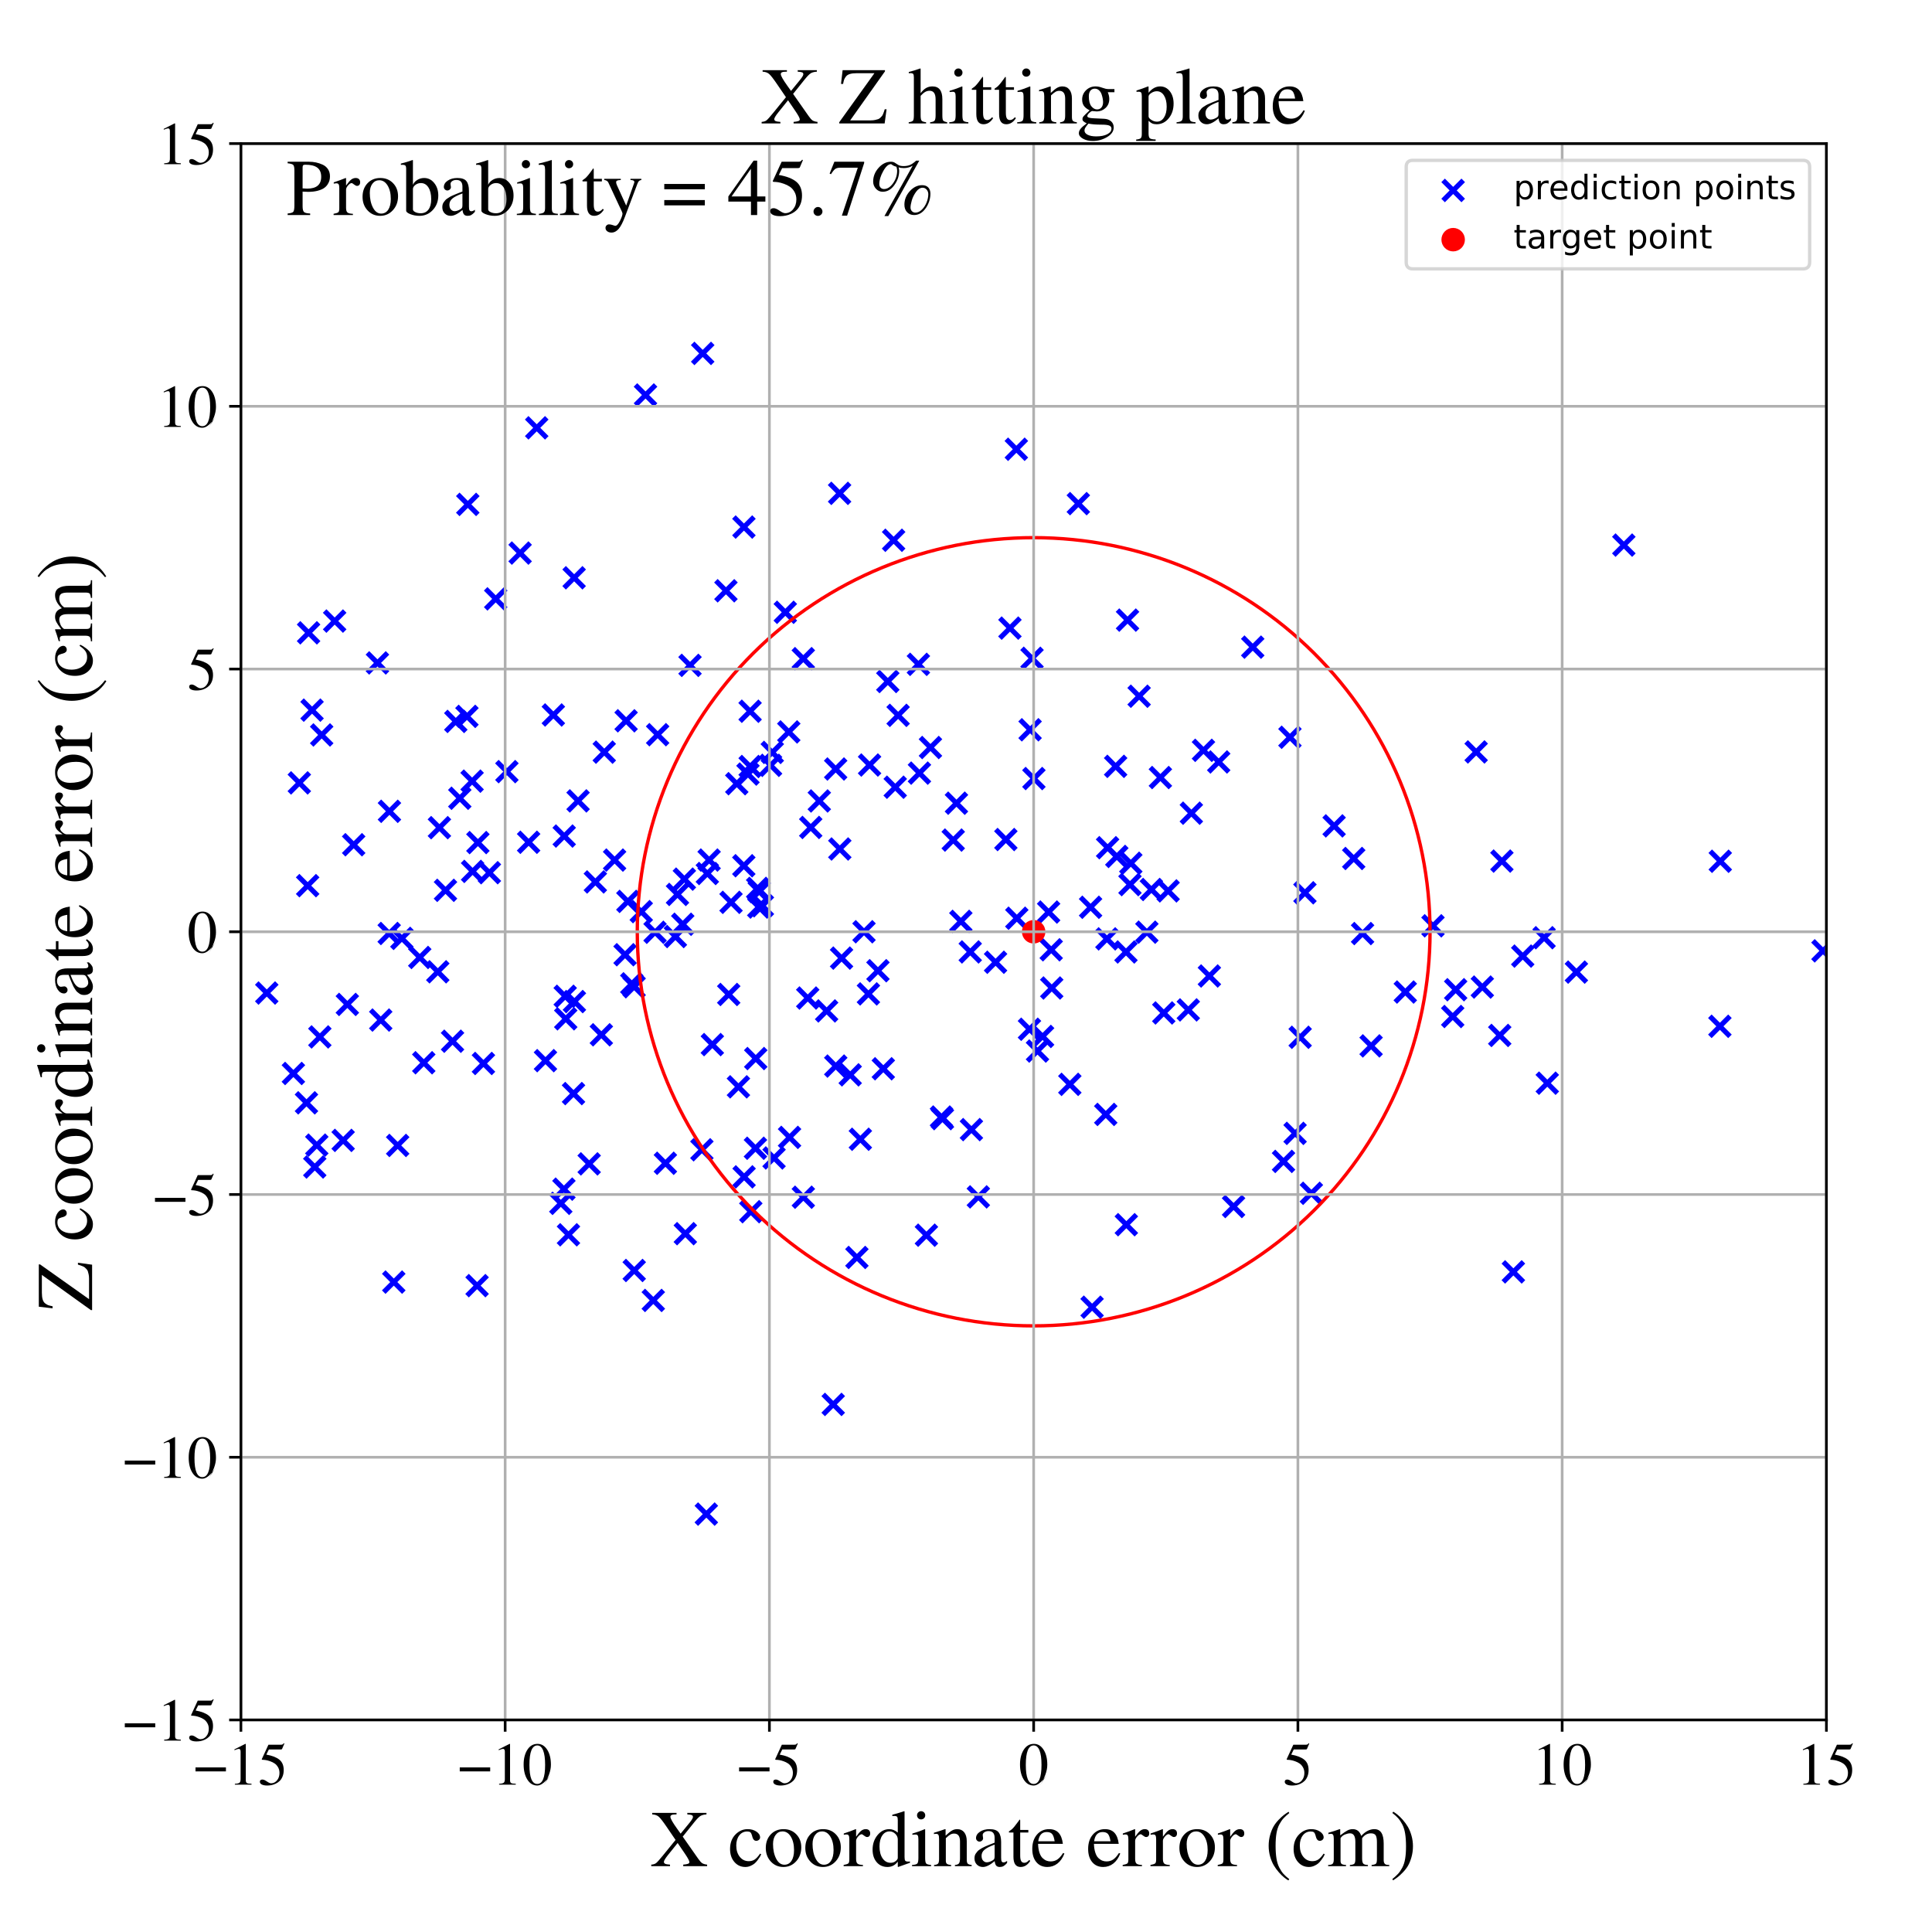 <?xml version="1.0" encoding="utf-8" standalone="no"?>
<!DOCTYPE svg PUBLIC "-//W3C//DTD SVG 1.1//EN"
  "http://www.w3.org/Graphics/SVG/1.1/DTD/svg11.dtd">
<!-- Created with matplotlib (https://matplotlib.org/) -->
<svg height="576pt" version="1.1" viewBox="0 0 576 576" width="576pt" xmlns="http://www.w3.org/2000/svg" xmlns:xlink="http://www.w3.org/1999/xlink">
 <defs>
  <style type="text/css">
*{stroke-linecap:butt;stroke-linejoin:round;}
  </style>
 </defs>
 <g id="figure_1">
  <g id="patch_1">
   <path d="M 0 576 
L 576 576 
L 576 0 
L 0 0 
z
" style="fill:#ffffff;"/>
  </g>
  <g id="axes_1">
   <g id="patch_2">
    <path d="M 71.822 512.784 
L 544.52 512.784 
L 544.52 42.802 
L 71.822 42.802 
z
" style="fill:#ffffff;"/>
   </g>
   <g id="PathCollection_1">
    <defs>
     <path d="M -3 3 
L 3 -3 
M -3 -3 
L 3 3 
" id="ma50af7c968" style="stroke:#0000ff;stroke-width:1.5;"/>
    </defs>
    <g clip-path="url(#p28d6392895)">
     <use style="fill:#0000ff;stroke:#0000ff;stroke-width:1.5;" x="187.19" xlink:href="#ma50af7c968" y="268.738"/>
     <use style="fill:#0000ff;stroke:#0000ff;stroke-width:1.5;" x="117.401" xlink:href="#ma50af7c968" y="382.237"/>
     <use style="fill:#0000ff;stroke:#0000ff;stroke-width:1.5;" x="145.907" xlink:href="#ma50af7c968" y="260.182"/>
     <use style="fill:#0000ff;stroke:#0000ff;stroke-width:1.5;" x="168.213" xlink:href="#ma50af7c968" y="249.257"/>
     <use style="fill:#0000ff;stroke:#0000ff;stroke-width:1.5;" x="337.139" xlink:href="#ma50af7c968" y="257.366"/>
     <use style="fill:#0000ff;stroke:#0000ff;stroke-width:1.5;" x="125.144" xlink:href="#ma50af7c968" y="285.456"/>
     <use style="fill:#0000ff;stroke:#0000ff;stroke-width:1.5;" x="186.353" xlink:href="#ma50af7c968" y="284.638"/>
     <use style="fill:#0000ff;stroke:#0000ff;stroke-width:1.5;" x="126.343" xlink:href="#ma50af7c968" y="316.843"/>
     <use style="fill:#0000ff;stroke:#0000ff;stroke-width:1.5;" x="192.454" xlink:href="#ma50af7c968" y="117.762"/>
     <use style="fill:#0000ff;stroke:#0000ff;stroke-width:1.5;" x="230.775" xlink:href="#ma50af7c968" y="345.229"/>
     <use style="fill:#0000ff;stroke:#0000ff;stroke-width:1.5;" x="183.237" xlink:href="#ma50af7c968" y="256.421"/>
     <use style="fill:#0000ff;stroke:#0000ff;stroke-width:1.5;" x="180.151" xlink:href="#ma50af7c968" y="224.244"/>
     <use style="fill:#0000ff;stroke:#0000ff;stroke-width:1.5;" x="175.654" xlink:href="#ma50af7c968" y="346.992"/>
     <use style="fill:#0000ff;stroke:#0000ff;stroke-width:1.5;" x="266.901" xlink:href="#ma50af7c968" y="234.696"/>
     <use style="fill:#0000ff;stroke:#0000ff;stroke-width:1.5;" x="-1" xlink:href="#ma50af7c968" y="283.239"/>
     <use style="fill:#0000ff;stroke:#0000ff;stroke-width:1.5;" x="-1" xlink:href="#ma50af7c968" y="289.263"/>
     <use style="fill:#0000ff;stroke:#0000ff;stroke-width:1.5;" x="390.968" xlink:href="#ma50af7c968" y="355.761"/>
     <use style="fill:#0000ff;stroke:#0000ff;stroke-width:1.5;" x="296.818" xlink:href="#ma50af7c968" y="286.881"/>
     <use style="fill:#0000ff;stroke:#0000ff;stroke-width:1.5;" x="250.901" xlink:href="#ma50af7c968" y="285.646"/>
     <use style="fill:#0000ff;stroke:#0000ff;stroke-width:1.5;" x="203.554" xlink:href="#ma50af7c968" y="275.556"/>
     <use style="fill:#0000ff;stroke:#0000ff;stroke-width:1.5;" x="358.802" xlink:href="#ma50af7c968" y="223.701"/>
     <use style="fill:#0000ff;stroke:#0000ff;stroke-width:1.5;" x="307.114" xlink:href="#ma50af7c968" y="217.573"/>
     <use style="fill:#0000ff;stroke:#0000ff;stroke-width:1.5;" x="451.194" xlink:href="#ma50af7c968" y="379.195"/>
     <use style="fill:#0000ff;stroke:#0000ff;stroke-width:1.5;" x="249.147" xlink:href="#ma50af7c968" y="229.269"/>
     <use style="fill:#0000ff;stroke:#0000ff;stroke-width:1.5;" x="382.665" xlink:href="#ma50af7c968" y="346.256"/>
     <use style="fill:#0000ff;stroke:#0000ff;stroke-width:1.5;" x="58.542" xlink:href="#ma50af7c968" y="247.936"/>
     <use style="fill:#0000ff;stroke:#0000ff;stroke-width:1.5;" x="239.504" xlink:href="#ma50af7c968" y="356.939"/>
     <use style="fill:#0000ff;stroke:#0000ff;stroke-width:1.5;" x="389.051" xlink:href="#ma50af7c968" y="266.174"/>
     <use style="fill:#0000ff;stroke:#0000ff;stroke-width:1.5;" x="461.304" xlink:href="#ma50af7c968" y="322.936"/>
     <use style="fill:#0000ff;stroke:#0000ff;stroke-width:1.5;" x="235.394" xlink:href="#ma50af7c968" y="339.098"/>
     <use style="fill:#0000ff;stroke:#0000ff;stroke-width:1.5;" x="142.476" xlink:href="#ma50af7c968" y="251.202"/>
     <use style="fill:#0000ff;stroke:#0000ff;stroke-width:1.5;" x="131.009" xlink:href="#ma50af7c968" y="246.758"/>
     <use style="fill:#0000ff;stroke:#0000ff;stroke-width:1.5;" x="51.617" xlink:href="#ma50af7c968" y="278.632"/>
     <use style="fill:#0000ff;stroke:#0000ff;stroke-width:1.5;" x="406.234" xlink:href="#ma50af7c968" y="278.328"/>
     <use style="fill:#0000ff;stroke:#0000ff;stroke-width:1.5;" x="95.358" xlink:href="#ma50af7c968" y="309.143"/>
     <use style="fill:#0000ff;stroke:#0000ff;stroke-width:1.5;" x="447.774" xlink:href="#ma50af7c968" y="256.721"/>
     <use style="fill:#0000ff;stroke:#0000ff;stroke-width:1.5;" x="447.13" xlink:href="#ma50af7c968" y="308.701"/>
     <use style="fill:#0000ff;stroke:#0000ff;stroke-width:1.5;" x="191.186" xlink:href="#ma50af7c968" y="271.792"/>
     <use style="fill:#0000ff;stroke:#0000ff;stroke-width:1.5;" x="250.318" xlink:href="#ma50af7c968" y="147.084"/>
     <use style="fill:#0000ff;stroke:#0000ff;stroke-width:1.5;" x="204.325" xlink:href="#ma50af7c968" y="367.802"/>
     <use style="fill:#0000ff;stroke:#0000ff;stroke-width:1.5;" x="164.976" xlink:href="#ma50af7c968" y="213.161"/>
     <use style="fill:#0000ff;stroke:#0000ff;stroke-width:1.5;" x="1.981" xlink:href="#ma50af7c968" y="189.696"/>
     <use style="fill:#0000ff;stroke:#0000ff;stroke-width:1.5;" x="221.844" xlink:href="#ma50af7c968" y="350.864"/>
     <use style="fill:#0000ff;stroke:#0000ff;stroke-width:1.5;" x="348.265" xlink:href="#ma50af7c968" y="265.608"/>
     <use style="fill:#0000ff;stroke:#0000ff;stroke-width:1.5;" x="240.815" xlink:href="#ma50af7c968" y="297.549"/>
     <use style="fill:#0000ff;stroke:#0000ff;stroke-width:1.5;" x="335.802" xlink:href="#ma50af7c968" y="365.125"/>
     <use style="fill:#0000ff;stroke:#0000ff;stroke-width:1.5;" x="118.56" xlink:href="#ma50af7c968" y="341.499"/>
     <use style="fill:#0000ff;stroke:#0000ff;stroke-width:1.5;" x="219.662" xlink:href="#ma50af7c968" y="233.65"/>
     <use style="fill:#0000ff;stroke:#0000ff;stroke-width:1.5;" x="142.238" xlink:href="#ma50af7c968" y="383.297"/>
     <use style="fill:#0000ff;stroke:#0000ff;stroke-width:1.5;" x="256.504" xlink:href="#ma50af7c968" y="339.653"/>
     <use style="fill:#0000ff;stroke:#0000ff;stroke-width:1.5;" x="169.481" xlink:href="#ma50af7c968" y="368.136"/>
     <use style="fill:#0000ff;stroke:#0000ff;stroke-width:1.5;" x="277.403" xlink:href="#ma50af7c968" y="222.862"/>
     <use style="fill:#0000ff;stroke:#0000ff;stroke-width:1.5;" x="259.252" xlink:href="#ma50af7c968" y="228.08"/>
     <use style="fill:#0000ff;stroke:#0000ff;stroke-width:1.5;" x="223.002" xlink:href="#ma50af7c968" y="230.777"/>
     <use style="fill:#0000ff;stroke:#0000ff;stroke-width:1.5;" x="94.447" xlink:href="#ma50af7c968" y="341.401"/>
     <use style="fill:#0000ff;stroke:#0000ff;stroke-width:1.5;" x="329.665" xlink:href="#ma50af7c968" y="332.25"/>
     <use style="fill:#0000ff;stroke:#0000ff;stroke-width:1.5;" x="48.83" xlink:href="#ma50af7c968" y="288.255"/>
     <use style="fill:#0000ff;stroke:#0000ff;stroke-width:1.5;" x="-1" xlink:href="#ma50af7c968" y="285.089"/>
     <use style="fill:#0000ff;stroke:#0000ff;stroke-width:1.5;" x="-1" xlink:href="#ma50af7c968" y="295.867"/>
     <use style="fill:#0000ff;stroke:#0000ff;stroke-width:1.5;" x="367.769" xlink:href="#ma50af7c968" y="359.702"/>
     <use style="fill:#0000ff;stroke:#0000ff;stroke-width:1.5;" x="307.688" xlink:href="#ma50af7c968" y="196.261"/>
     <use style="fill:#0000ff;stroke:#0000ff;stroke-width:1.5;" x="167.2" xlink:href="#ma50af7c968" y="358.761"/>
     <use style="fill:#0000ff;stroke:#0000ff;stroke-width:1.5;" x="309.318" xlink:href="#ma50af7c968" y="313.354"/>
     <use style="fill:#0000ff;stroke:#0000ff;stroke-width:1.5;" x="-1" xlink:href="#ma50af7c968" y="344.666"/>
     <use style="fill:#0000ff;stroke:#0000ff;stroke-width:1.5;" x="-1" xlink:href="#ma50af7c968" y="351.929"/>
     <use style="fill:#0000ff;stroke:#0000ff;stroke-width:1.5;" x="168.124" xlink:href="#ma50af7c968" y="354.528"/>
     <use style="fill:#0000ff;stroke:#0000ff;stroke-width:1.5;" x="135.891" xlink:href="#ma50af7c968" y="215.082"/>
     <use style="fill:#0000ff;stroke:#0000ff;stroke-width:1.5;" x="301.1" xlink:href="#ma50af7c968" y="187.262"/>
     <use style="fill:#0000ff;stroke:#0000ff;stroke-width:1.5;" x="140.896" xlink:href="#ma50af7c968" y="259.796"/>
     <use style="fill:#0000ff;stroke:#0000ff;stroke-width:1.5;" x="209.502" xlink:href="#ma50af7c968" y="105.364"/>
     <use style="fill:#0000ff;stroke:#0000ff;stroke-width:1.5;" x="223.632" xlink:href="#ma50af7c968" y="212.047"/>
     <use style="fill:#0000ff;stroke:#0000ff;stroke-width:1.5;" x="427.227" xlink:href="#ma50af7c968" y="276.017"/>
     <use style="fill:#0000ff;stroke:#0000ff;stroke-width:1.5;" x="308.247" xlink:href="#ma50af7c968" y="232.112"/>
     <use style="fill:#0000ff;stroke:#0000ff;stroke-width:1.5;" x="343.268" xlink:href="#ma50af7c968" y="265.187"/>
     <use style="fill:#0000ff;stroke:#0000ff;stroke-width:1.5;" x="53.565" xlink:href="#ma50af7c968" y="458.697"/>
     <use style="fill:#0000ff;stroke:#0000ff;stroke-width:1.5;" x="223.845" xlink:href="#ma50af7c968" y="361.249"/>
     <use style="fill:#0000ff;stroke:#0000ff;stroke-width:1.5;" x="140.752" xlink:href="#ma50af7c968" y="232.887"/>
     <use style="fill:#0000ff;stroke:#0000ff;stroke-width:1.5;" x="177.499" xlink:href="#ma50af7c968" y="262.934"/>
     <use style="fill:#0000ff;stroke:#0000ff;stroke-width:1.5;" x="60.707" xlink:href="#ma50af7c968" y="241.858"/>
     <use style="fill:#0000ff;stroke:#0000ff;stroke-width:1.5;" x="225.312" xlink:href="#ma50af7c968" y="315.59"/>
     <use style="fill:#0000ff;stroke:#0000ff;stroke-width:1.5;" x="230.247" xlink:href="#ma50af7c968" y="224.32"/>
     <use style="fill:#0000ff;stroke:#0000ff;stroke-width:1.5;" x="512.764" xlink:href="#ma50af7c968" y="305.977"/>
     <use style="fill:#0000ff;stroke:#0000ff;stroke-width:1.5;" x="25.204" xlink:href="#ma50af7c968" y="255.731"/>
     <use style="fill:#0000ff;stroke:#0000ff;stroke-width:1.5;" x="341.927" xlink:href="#ma50af7c968" y="277.912"/>
     <use style="fill:#0000ff;stroke:#0000ff;stroke-width:1.5;" x="384.579" xlink:href="#ma50af7c968" y="219.806"/>
     <use style="fill:#0000ff;stroke:#0000ff;stroke-width:1.5;" x="102.312" xlink:href="#ma50af7c968" y="339.993"/>
     <use style="fill:#0000ff;stroke:#0000ff;stroke-width:1.5;" x="113.516" xlink:href="#ma50af7c968" y="304.115"/>
     <use style="fill:#0000ff;stroke:#0000ff;stroke-width:1.5;" x="244.264" xlink:href="#ma50af7c968" y="238.794"/>
     <use style="fill:#0000ff;stroke:#0000ff;stroke-width:1.5;" x="286.464" xlink:href="#ma50af7c968" y="274.691"/>
     <use style="fill:#0000ff;stroke:#0000ff;stroke-width:1.5;" x="3.104" xlink:href="#ma50af7c968" y="339.571"/>
     <use style="fill:#0000ff;stroke:#0000ff;stroke-width:1.5;" x="336.886" xlink:href="#ma50af7c968" y="263.733"/>
     <use style="fill:#0000ff;stroke:#0000ff;stroke-width:1.5;" x="608.656" xlink:href="#ma50af7c968" y="298"/>
     <use style="fill:#0000ff;stroke:#0000ff;stroke-width:1.5;" x="330.217" xlink:href="#ma50af7c968" y="252.728"/>
     <use style="fill:#0000ff;stroke:#0000ff;stroke-width:1.5;" x="276.195" xlink:href="#ma50af7c968" y="368.256"/>
     <use style="fill:#0000ff;stroke:#0000ff;stroke-width:1.5;" x="386.116" xlink:href="#ma50af7c968" y="337.9"/>
     <use style="fill:#0000ff;stroke:#0000ff;stroke-width:1.5;" x="249.169" xlink:href="#ma50af7c968" y="317.834"/>
     <use style="fill:#0000ff;stroke:#0000ff;stroke-width:1.5;" x="440.098" xlink:href="#ma50af7c968" y="224.18"/>
     <use style="fill:#0000ff;stroke:#0000ff;stroke-width:1.5;" x="250.379" xlink:href="#ma50af7c968" y="253.115"/>
     <use style="fill:#0000ff;stroke:#0000ff;stroke-width:1.5;" x="408.778" xlink:href="#ma50af7c968" y="311.817"/>
     <use style="fill:#0000ff;stroke:#0000ff;stroke-width:1.5;" x="418.969" xlink:href="#ma50af7c968" y="295.76"/>
     <use style="fill:#0000ff;stroke:#0000ff;stroke-width:1.5;" x="299.885" xlink:href="#ma50af7c968" y="250.296"/>
     <use style="fill:#0000ff;stroke:#0000ff;stroke-width:1.5;" x="204.036" xlink:href="#ma50af7c968" y="262.1"/>
     <use style="fill:#0000ff;stroke:#0000ff;stroke-width:1.5;" x="116.03" xlink:href="#ma50af7c968" y="278.303"/>
     <use style="fill:#0000ff;stroke:#0000ff;stroke-width:1.5;" x="226.211" xlink:href="#ma50af7c968" y="270.43"/>
     <use style="fill:#0000ff;stroke:#0000ff;stroke-width:1.5;" x="61.609" xlink:href="#ma50af7c968" y="290.842"/>
     <use style="fill:#0000ff;stroke:#0000ff;stroke-width:1.5;" x="239.493" xlink:href="#ma50af7c968" y="196.37"/>
     <use style="fill:#0000ff;stroke:#0000ff;stroke-width:1.5;" x="335.692" xlink:href="#ma50af7c968" y="283.816"/>
     <use style="fill:#0000ff;stroke:#0000ff;stroke-width:1.5;" x="221.791" xlink:href="#ma50af7c968" y="157.139"/>
     <use style="fill:#0000ff;stroke:#0000ff;stroke-width:1.5;" x="321.49" xlink:href="#ma50af7c968" y="150.147"/>
     <use style="fill:#0000ff;stroke:#0000ff;stroke-width:1.5;" x="360.561" xlink:href="#ma50af7c968" y="290.977"/>
     <use style="fill:#0000ff;stroke:#0000ff;stroke-width:1.5;" x="312.634" xlink:href="#ma50af7c968" y="271.913"/>
     <use style="fill:#0000ff;stroke:#0000ff;stroke-width:1.5;" x="168.668" xlink:href="#ma50af7c968" y="303.743"/>
     <use style="fill:#0000ff;stroke:#0000ff;stroke-width:1.5;" x="291.68" xlink:href="#ma50af7c968" y="356.836"/>
     <use style="fill:#0000ff;stroke:#0000ff;stroke-width:1.5;" x="201.986" xlink:href="#ma50af7c968" y="266.663"/>
     <use style="fill:#0000ff;stroke:#0000ff;stroke-width:1.5;" x="112.534" xlink:href="#ma50af7c968" y="197.639"/>
     <use style="fill:#0000ff;stroke:#0000ff;stroke-width:1.5;" x="325.596" xlink:href="#ma50af7c968" y="389.727"/>
     <use style="fill:#0000ff;stroke:#0000ff;stroke-width:1.5;" x="137.081" xlink:href="#ma50af7c968" y="237.986"/>
     <use style="fill:#0000ff;stroke:#0000ff;stroke-width:1.5;" x="32.235" xlink:href="#ma50af7c968" y="250.102"/>
     <use style="fill:#0000ff;stroke:#0000ff;stroke-width:1.5;" x="581.379" xlink:href="#ma50af7c968" y="279.65"/>
     <use style="fill:#0000ff;stroke:#0000ff;stroke-width:1.5;" x="225.226" xlink:href="#ma50af7c968" y="342.333"/>
     <use style="fill:#0000ff;stroke:#0000ff;stroke-width:1.5;" x="332.615" xlink:href="#ma50af7c968" y="228.476"/>
     <use style="fill:#0000ff;stroke:#0000ff;stroke-width:1.5;" x="325.147" xlink:href="#ma50af7c968" y="270.492"/>
     <use style="fill:#0000ff;stroke:#0000ff;stroke-width:1.5;" x="261.749" xlink:href="#ma50af7c968" y="289.406"/>
     <use style="fill:#0000ff;stroke:#0000ff;stroke-width:1.5;" x="284.197" xlink:href="#ma50af7c968" y="250.457"/>
     <use style="fill:#0000ff;stroke:#0000ff;stroke-width:1.5;" x="433.109" xlink:href="#ma50af7c968" y="303.057"/>
     <use style="fill:#0000ff;stroke:#0000ff;stroke-width:1.5;" x="144.129" xlink:href="#ma50af7c968" y="317.06"/>
     <use style="fill:#0000ff;stroke:#0000ff;stroke-width:1.5;" x="433.993" xlink:href="#ma50af7c968" y="295.069"/>
     <use style="fill:#0000ff;stroke:#0000ff;stroke-width:1.5;" x="216.43" xlink:href="#ma50af7c968" y="176.133"/>
     <use style="fill:#0000ff;stroke:#0000ff;stroke-width:1.5;" x="21.766" xlink:href="#ma50af7c968" y="211.805"/>
     <use style="fill:#0000ff;stroke:#0000ff;stroke-width:1.5;" x="171.175" xlink:href="#ma50af7c968" y="172.26"/>
     <use style="fill:#0000ff;stroke:#0000ff;stroke-width:1.5;" x="194.774" xlink:href="#ma50af7c968" y="387.707"/>
     <use style="fill:#0000ff;stroke:#0000ff;stroke-width:1.5;" x="209.261" xlink:href="#ma50af7c968" y="342.791"/>
     <use style="fill:#0000ff;stroke:#0000ff;stroke-width:1.5;" x="201.361" xlink:href="#ma50af7c968" y="279.214"/>
     <use style="fill:#0000ff;stroke:#0000ff;stroke-width:1.5;" x="170.988" xlink:href="#ma50af7c968" y="326.036"/>
     <use style="fill:#0000ff;stroke:#0000ff;stroke-width:1.5;" x="403.597" xlink:href="#ma50af7c968" y="255.944"/>
     <use style="fill:#0000ff;stroke:#0000ff;stroke-width:1.5;" x="453.985" xlink:href="#ma50af7c968" y="285.048"/>
     <use style="fill:#0000ff;stroke:#0000ff;stroke-width:1.5;" x="195.296" xlink:href="#ma50af7c968" y="277.944"/>
     <use style="fill:#0000ff;stroke:#0000ff;stroke-width:1.5;" x="313.563" xlink:href="#ma50af7c968" y="294.558"/>
     <use style="fill:#0000ff;stroke:#0000ff;stroke-width:1.5;" x="119.813" xlink:href="#ma50af7c968" y="279.763"/>
     <use style="fill:#0000ff;stroke:#0000ff;stroke-width:1.5;" x="355.188" xlink:href="#ma50af7c968" y="242.44"/>
     <use style="fill:#0000ff;stroke:#0000ff;stroke-width:1.5;" x="15.025" xlink:href="#ma50af7c968" y="285.7"/>
     <use style="fill:#0000ff;stroke:#0000ff;stroke-width:1.5;" x="226.349" xlink:href="#ma50af7c968" y="265.801"/>
     <use style="fill:#0000ff;stroke:#0000ff;stroke-width:1.5;" x="512.881" xlink:href="#ma50af7c968" y="256.773"/>
     <use style="fill:#0000ff;stroke:#0000ff;stroke-width:1.5;" x="139.469" xlink:href="#ma50af7c968" y="150.377"/>
     <use style="fill:#0000ff;stroke:#0000ff;stroke-width:1.5;" x="303.012" xlink:href="#ma50af7c968" y="133.938"/>
     <use style="fill:#0000ff;stroke:#0000ff;stroke-width:1.5;" x="171.254" xlink:href="#ma50af7c968" y="298.604"/>
     <use style="fill:#0000ff;stroke:#0000ff;stroke-width:1.5;" x="267.765" xlink:href="#ma50af7c968" y="213.271"/>
     <use style="fill:#0000ff;stroke:#0000ff;stroke-width:1.5;" x="105.446" xlink:href="#ma50af7c968" y="251.847"/>
     <use style="fill:#0000ff;stroke:#0000ff;stroke-width:1.5;" x="220.153" xlink:href="#ma50af7c968" y="324.023"/>
     <use style="fill:#0000ff;stroke:#0000ff;stroke-width:1.5;" x="99.778" xlink:href="#ma50af7c968" y="185.163"/>
     <use style="fill:#0000ff;stroke:#0000ff;stroke-width:1.5;" x="318.956" xlink:href="#ma50af7c968" y="323.285"/>
     <use style="fill:#0000ff;stroke:#0000ff;stroke-width:1.5;" x="60.895" xlink:href="#ma50af7c968" y="262.763"/>
     <use style="fill:#0000ff;stroke:#0000ff;stroke-width:1.5;" x="248.416" xlink:href="#ma50af7c968" y="418.71"/>
     <use style="fill:#0000ff;stroke:#0000ff;stroke-width:1.5;" x="221.758" xlink:href="#ma50af7c968" y="258.108"/>
     <use style="fill:#0000ff;stroke:#0000ff;stroke-width:1.5;" x="211.417" xlink:href="#ma50af7c968" y="256.412"/>
     <use style="fill:#0000ff;stroke:#0000ff;stroke-width:1.5;" x="484.123" xlink:href="#ma50af7c968" y="162.512"/>
     <use style="fill:#0000ff;stroke:#0000ff;stroke-width:1.5;" x="196.071" xlink:href="#ma50af7c968" y="219.035"/>
     <use style="fill:#0000ff;stroke:#0000ff;stroke-width:1.5;" x="583.238" xlink:href="#ma50af7c968" y="248.08"/>
     <use style="fill:#0000ff;stroke:#0000ff;stroke-width:1.5;" x="189.059" xlink:href="#ma50af7c968" y="294.192"/>
     <use style="fill:#0000ff;stroke:#0000ff;stroke-width:1.5;" x="103.557" xlink:href="#ma50af7c968" y="299.458"/>
     <use style="fill:#0000ff;stroke:#0000ff;stroke-width:1.5;" x="280.685" xlink:href="#ma50af7c968" y="333.026"/>
     <use style="fill:#0000ff;stroke:#0000ff;stroke-width:1.5;" x="27.888" xlink:href="#ma50af7c968" y="289.482"/>
     <use style="fill:#0000ff;stroke:#0000ff;stroke-width:1.5;" x="273.808" xlink:href="#ma50af7c968" y="198.063"/>
     <use style="fill:#0000ff;stroke:#0000ff;stroke-width:1.5;" x="217.256" xlink:href="#ma50af7c968" y="296.488"/>
     <use style="fill:#0000ff;stroke:#0000ff;stroke-width:1.5;" x="186.666" xlink:href="#ma50af7c968" y="214.894"/>
     <use style="fill:#0000ff;stroke:#0000ff;stroke-width:1.5;" x="162.627" xlink:href="#ma50af7c968" y="316.217"/>
     <use style="fill:#0000ff;stroke:#0000ff;stroke-width:1.5;" x="469.984" xlink:href="#ma50af7c968" y="289.818"/>
     <use style="fill:#0000ff;stroke:#0000ff;stroke-width:1.5;" x="387.628" xlink:href="#ma50af7c968" y="309.254"/>
     <use style="fill:#0000ff;stroke:#0000ff;stroke-width:1.5;" x="160.02" xlink:href="#ma50af7c968" y="127.55"/>
     <use style="fill:#0000ff;stroke:#0000ff;stroke-width:1.5;" x="93.845" xlink:href="#ma50af7c968" y="347.926"/>
     <use style="fill:#0000ff;stroke:#0000ff;stroke-width:1.5;" x="332.962" xlink:href="#ma50af7c968" y="255.333"/>
     <use style="fill:#0000ff;stroke:#0000ff;stroke-width:1.5;" x="289.265" xlink:href="#ma50af7c968" y="283.804"/>
     <use style="fill:#0000ff;stroke:#0000ff;stroke-width:1.5;" x="155.07" xlink:href="#ma50af7c968" y="164.888"/>
     <use style="fill:#0000ff;stroke:#0000ff;stroke-width:1.5;" x="157.605" xlink:href="#ma50af7c968" y="251.111"/>
     <use style="fill:#0000ff;stroke:#0000ff;stroke-width:1.5;" x="235.168" xlink:href="#ma50af7c968" y="218.212"/>
     <use style="fill:#0000ff;stroke:#0000ff;stroke-width:1.5;" x="212.376" xlink:href="#ma50af7c968" y="311.431"/>
     <use style="fill:#0000ff;stroke:#0000ff;stroke-width:1.5;" x="223.646" xlink:href="#ma50af7c968" y="228.523"/>
     <use style="fill:#0000ff;stroke:#0000ff;stroke-width:1.5;" x="560.635" xlink:href="#ma50af7c968" y="173.309"/>
     <use style="fill:#0000ff;stroke:#0000ff;stroke-width:1.5;" x="339.621" xlink:href="#ma50af7c968" y="207.572"/>
     <use style="fill:#0000ff;stroke:#0000ff;stroke-width:1.5;" x="93.037" xlink:href="#ma50af7c968" y="211.716"/>
     <use style="fill:#0000ff;stroke:#0000ff;stroke-width:1.5;" x="330.006" xlink:href="#ma50af7c968" y="279.914"/>
     <use style="fill:#0000ff;stroke:#0000ff;stroke-width:1.5;" x="179.285" xlink:href="#ma50af7c968" y="308.509"/>
     <use style="fill:#0000ff;stroke:#0000ff;stroke-width:1.5;" x="79.537" xlink:href="#ma50af7c968" y="296.059"/>
     <use style="fill:#0000ff;stroke:#0000ff;stroke-width:1.5;" x="-1" xlink:href="#ma50af7c968" y="247.996"/>
     <use style="fill:#0000ff;stroke:#0000ff;stroke-width:1.5;" x="-1" xlink:href="#ma50af7c968" y="246.195"/>
     <use style="fill:#0000ff;stroke:#0000ff;stroke-width:1.5;" x="227.297" xlink:href="#ma50af7c968" y="270.042"/>
     <use style="fill:#0000ff;stroke:#0000ff;stroke-width:1.5;" x="89.241" xlink:href="#ma50af7c968" y="233.409"/>
     <use style="fill:#0000ff;stroke:#0000ff;stroke-width:1.5;" x="139.209" xlink:href="#ma50af7c968" y="213.58"/>
     <use style="fill:#0000ff;stroke:#0000ff;stroke-width:1.5;" x="132.821" xlink:href="#ma50af7c968" y="265.437"/>
     <use style="fill:#0000ff;stroke:#0000ff;stroke-width:1.5;" x="28.794" xlink:href="#ma50af7c968" y="295.727"/>
     <use style="fill:#0000ff;stroke:#0000ff;stroke-width:1.5;" x="280.982" xlink:href="#ma50af7c968" y="333.508"/>
     <use style="fill:#0000ff;stroke:#0000ff;stroke-width:1.5;" x="285.154" xlink:href="#ma50af7c968" y="239.461"/>
     <use style="fill:#0000ff;stroke:#0000ff;stroke-width:1.5;" x="151.126" xlink:href="#ma50af7c968" y="230.054"/>
     <use style="fill:#0000ff;stroke:#0000ff;stroke-width:1.5;" x="303.15" xlink:href="#ma50af7c968" y="273.754"/>
     <use style="fill:#0000ff;stroke:#0000ff;stroke-width:1.5;" x="345.956" xlink:href="#ma50af7c968" y="231.815"/>
     <use style="fill:#0000ff;stroke:#0000ff;stroke-width:1.5;" x="608.9" xlink:href="#ma50af7c968" y="235.617"/>
     <use style="fill:#0000ff;stroke:#0000ff;stroke-width:1.5;" x="95.909" xlink:href="#ma50af7c968" y="219.116"/>
     <use style="fill:#0000ff;stroke:#0000ff;stroke-width:1.5;" x="354.276" xlink:href="#ma50af7c968" y="301.089"/>
     <use style="fill:#0000ff;stroke:#0000ff;stroke-width:1.5;" x="263.35" xlink:href="#ma50af7c968" y="318.636"/>
     <use style="fill:#0000ff;stroke:#0000ff;stroke-width:1.5;" x="567.746" xlink:href="#ma50af7c968" y="334.101"/>
     <use style="fill:#0000ff;stroke:#0000ff;stroke-width:1.5;" x="41.812" xlink:href="#ma50af7c968" y="329.42"/>
     <use style="fill:#0000ff;stroke:#0000ff;stroke-width:1.5;" x="253.48" xlink:href="#ma50af7c968" y="320.452"/>
     <use style="fill:#0000ff;stroke:#0000ff;stroke-width:1.5;" x="134.919" xlink:href="#ma50af7c968" y="310.428"/>
     <use style="fill:#0000ff;stroke:#0000ff;stroke-width:1.5;" x="336.159" xlink:href="#ma50af7c968" y="184.878"/>
     <use style="fill:#0000ff;stroke:#0000ff;stroke-width:1.5;" x="578.069" xlink:href="#ma50af7c968" y="247.667"/>
     <use style="fill:#0000ff;stroke:#0000ff;stroke-width:1.5;" x="289.616" xlink:href="#ma50af7c968" y="336.776"/>
     <use style="fill:#0000ff;stroke:#0000ff;stroke-width:1.5;" x="346.963" xlink:href="#ma50af7c968" y="301.996"/>
     <use style="fill:#0000ff;stroke:#0000ff;stroke-width:1.5;" x="306.923" xlink:href="#ma50af7c968" y="306.858"/>
     <use style="fill:#0000ff;stroke:#0000ff;stroke-width:1.5;" x="172.348" xlink:href="#ma50af7c968" y="238.776"/>
     <use style="fill:#0000ff;stroke:#0000ff;stroke-width:1.5;" x="229.735" xlink:href="#ma50af7c968" y="228.176"/>
     <use style="fill:#0000ff;stroke:#0000ff;stroke-width:1.5;" x="441.936" xlink:href="#ma50af7c968" y="294.28"/>
     <use style="fill:#0000ff;stroke:#0000ff;stroke-width:1.5;" x="56.43" xlink:href="#ma50af7c968" y="203.859"/>
     <use style="fill:#0000ff;stroke:#0000ff;stroke-width:1.5;" x="198.379" xlink:href="#ma50af7c968" y="346.811"/>
     <use style="fill:#0000ff;stroke:#0000ff;stroke-width:1.5;" x="189.087" xlink:href="#ma50af7c968" y="378.776"/>
     <use style="fill:#0000ff;stroke:#0000ff;stroke-width:1.5;" x="543.498" xlink:href="#ma50af7c968" y="283.483"/>
     <use style="fill:#0000ff;stroke:#0000ff;stroke-width:1.5;" x="241.708" xlink:href="#ma50af7c968" y="246.695"/>
     <use style="fill:#0000ff;stroke:#0000ff;stroke-width:1.5;" x="234.131" xlink:href="#ma50af7c968" y="182.544"/>
     <use style="fill:#0000ff;stroke:#0000ff;stroke-width:1.5;" x="257.593" xlink:href="#ma50af7c968" y="277.792"/>
     <use style="fill:#0000ff;stroke:#0000ff;stroke-width:1.5;" x="210.585" xlink:href="#ma50af7c968" y="451.407"/>
     <use style="fill:#0000ff;stroke:#0000ff;stroke-width:1.5;" x="460.354" xlink:href="#ma50af7c968" y="279.569"/>
     <use style="fill:#0000ff;stroke:#0000ff;stroke-width:1.5;" x="188.357" xlink:href="#ma50af7c968" y="293.313"/>
     <use style="fill:#0000ff;stroke:#0000ff;stroke-width:1.5;" x="91.729" xlink:href="#ma50af7c968" y="264.048"/>
     <use style="fill:#0000ff;stroke:#0000ff;stroke-width:1.5;" x="255.476" xlink:href="#ma50af7c968" y="374.896"/>
     <use style="fill:#0000ff;stroke:#0000ff;stroke-width:1.5;" x="7.063" xlink:href="#ma50af7c968" y="372.888"/>
     <use style="fill:#0000ff;stroke:#0000ff;stroke-width:1.5;" x="266.425" xlink:href="#ma50af7c968" y="161.074"/>
     <use style="fill:#0000ff;stroke:#0000ff;stroke-width:1.5;" x="363.341" xlink:href="#ma50af7c968" y="227.164"/>
     <use style="fill:#0000ff;stroke:#0000ff;stroke-width:1.5;" x="397.749" xlink:href="#ma50af7c968" y="246.225"/>
     <use style="fill:#0000ff;stroke:#0000ff;stroke-width:1.5;" x="60.148" xlink:href="#ma50af7c968" y="234.654"/>
     <use style="fill:#0000ff;stroke:#0000ff;stroke-width:1.5;" x="205.723" xlink:href="#ma50af7c968" y="198.371"/>
     <use style="fill:#0000ff;stroke:#0000ff;stroke-width:1.5;" x="130.522" xlink:href="#ma50af7c968" y="289.727"/>
     <use style="fill:#0000ff;stroke:#0000ff;stroke-width:1.5;" x="274.118" xlink:href="#ma50af7c968" y="230.495"/>
     <use style="fill:#0000ff;stroke:#0000ff;stroke-width:1.5;" x="49.749" xlink:href="#ma50af7c968" y="240.208"/>
     <use style="fill:#0000ff;stroke:#0000ff;stroke-width:1.5;" x="373.487" xlink:href="#ma50af7c968" y="192.94"/>
     <use style="fill:#0000ff;stroke:#0000ff;stroke-width:1.5;" x="116.108" xlink:href="#ma50af7c968" y="241.881"/>
     <use style="fill:#0000ff;stroke:#0000ff;stroke-width:1.5;" x="217.949" xlink:href="#ma50af7c968" y="269.02"/>
     <use style="fill:#0000ff;stroke:#0000ff;stroke-width:1.5;" x="91.372" xlink:href="#ma50af7c968" y="328.792"/>
     <use style="fill:#0000ff;stroke:#0000ff;stroke-width:1.5;" x="313.407" xlink:href="#ma50af7c968" y="283.164"/>
     <use style="fill:#0000ff;stroke:#0000ff;stroke-width:1.5;" x="264.686" xlink:href="#ma50af7c968" y="203.178"/>
     <use style="fill:#0000ff;stroke:#0000ff;stroke-width:1.5;" x="168.507" xlink:href="#ma50af7c968" y="297.029"/>
     <use style="fill:#0000ff;stroke:#0000ff;stroke-width:1.5;" x="147.792" xlink:href="#ma50af7c968" y="178.545"/>
     <use style="fill:#0000ff;stroke:#0000ff;stroke-width:1.5;" x="87.471" xlink:href="#ma50af7c968" y="320.042"/>
     <use style="fill:#0000ff;stroke:#0000ff;stroke-width:1.5;" x="210.886" xlink:href="#ma50af7c968" y="260.423"/>
     <use style="fill:#0000ff;stroke:#0000ff;stroke-width:1.5;" x="605.509" xlink:href="#ma50af7c968" y="328.452"/>
     <use style="fill:#0000ff;stroke:#0000ff;stroke-width:1.5;" x="258.91" xlink:href="#ma50af7c968" y="296.318"/>
     <use style="fill:#0000ff;stroke:#0000ff;stroke-width:1.5;" x="92.002" xlink:href="#ma50af7c968" y="188.665"/>
     <use style="fill:#0000ff;stroke:#0000ff;stroke-width:1.5;" x="246.452" xlink:href="#ma50af7c968" y="301.391"/>
     <use style="fill:#0000ff;stroke:#0000ff;stroke-width:1.5;" x="310.832" xlink:href="#ma50af7c968" y="309.003"/>
     <use style="fill:#0000ff;stroke:#0000ff;stroke-width:1.5;" x="750.486" xlink:href="#ma50af7c968" y="229.78"/>
     <use style="fill:#0000ff;stroke:#0000ff;stroke-width:1.5;" x="225.881" xlink:href="#ma50af7c968" y="264.857"/>
    </g>
   </g>
   <g id="PathCollection_2">
    <defs>
     <path d="M 0 3 
C 0.796 3 1.559 2.684 2.121 2.121 
C 2.684 1.559 3 0.796 3 0 
C 3 -0.796 2.684 -1.559 2.121 -2.121 
C 1.559 -2.684 0.796 -3 0 -3 
C -0.796 -3 -1.559 -2.684 -2.121 -2.121 
C -2.684 -1.559 -3 -0.796 -3 0 
C -3 0.796 -2.684 1.559 -2.121 2.121 
C -1.559 2.684 -0.796 3 0 3 
z
" id="m4091562eb5" style="stroke:#ff0000;"/>
    </defs>
    <g clip-path="url(#p28d6392895)">
     <use style="fill:#ff0000;stroke:#ff0000;" x="308.171" xlink:href="#m4091562eb5" y="277.793"/>
    </g>
   </g>
   <g id="patch_3">
    <path clip-path="url(#p28d6392895)" d="M 308.171 395.288 
C 339.511 395.288 369.572 382.908 391.733 360.875 
C 413.894 338.841 426.346 308.953 426.346 277.793 
C 426.346 246.633 413.894 216.745 391.733 194.711 
C 369.572 172.677 339.511 160.297 308.171 160.297 
C 276.831 160.297 246.77 172.677 224.609 194.711 
C 202.448 216.745 189.997 246.633 189.997 277.793 
C 189.997 308.953 202.448 338.841 224.609 360.875 
C 246.77 382.908 276.831 395.288 308.171 395.288 
z
" style="fill:none;stroke:#ff0000;stroke-linejoin:miter;"/>
   </g>
   <g id="matplotlib.axis_1">
    <g id="xtick_1">
     <g id="line2d_1">
      <path clip-path="url(#p28d6392895)" d="M 71.822 512.784 
L 71.822 42.802 
" style="fill:none;stroke:#b0b0b0;stroke-linecap:square;stroke-width:0.8;"/>
     </g>
     <g id="line2d_2">
      <defs>
       <path d="M 0 0 
L 0 3.5 
" id="m1fa2646789" style="stroke:#000000;stroke-width:0.8;"/>
      </defs>
      <g>
       <use style="stroke:#000000;stroke-width:0.8;" x="71.822" xlink:href="#m1fa2646789" y="512.784"/>
      </g>
     </g>
     <g id="text_1">
      <!-- −15 -->
      <defs>
       <path d="M 3 22 
L 3 28.594 
L 53.406 28.594 
L 53.406 22 
z
" id="FreeSerif-8722"/>
       <path d="M 18.297 59.297 
Q 16.5 59.297 11.094 57.094 
L 11.094 58.5 
L 29.094 67.594 
L 29.906 67.406 
L 29.906 7.406 
Q 29.906 3.797 31.703 2.688 
Q 33.5 1.594 39.406 1.5 
L 39.406 0 
L 11.797 0 
L 11.797 1.5 
Q 17.406 1.703 19.344 3.141 
Q 21.297 4.594 21.297 9.297 
L 21.297 54.594 
Q 21.297 59.297 18.297 59.297 
z
" id="FreeSerif-49"/>
       <path d="M 35.703 19.406 
Q 35.703 24.703 33.344 28.797 
Q 31 32.906 27.641 35.156 
Q 24.297 37.406 20.141 38.844 
Q 16 40.297 12.953 40.75 
Q 9.906 41.203 7.594 41.203 
Q 6.406 41.203 6.406 42 
Q 6.406 42.297 6.5 42.5 
L 17.406 66.203 
L 38.297 66.203 
Q 39.906 66.203 40.844 66.703 
Q 41.797 67.203 42.906 68.797 
L 43.797 68.094 
L 40 59.203 
Q 39.594 58.297 37.703 58.297 
L 18.094 58.297 
L 13.906 49.797 
Q 28.5 47.203 35.594 41.344 
Q 42.703 35.5 42.703 24.203 
Q 42.703 18.297 40.844 13.688 
Q 39 9.094 36.141 6.297 
Q 33.297 3.5 29.547 1.703 
Q 25.797 -0.094 22.344 -0.75 
Q 18.906 -1.406 15.406 -1.406 
Q 9.797 -1.406 6.5 0.25 
Q 3.203 1.906 3.203 4.797 
Q 3.203 8.5 7.5 8.5 
Q 10.297 8.5 14.75 5.391 
Q 19.203 2.297 21.797 2.297 
Q 27.703 2.297 31.703 7.25 
Q 35.703 12.203 35.703 19.406 
z
" id="FreeSerif-53"/>
      </defs>
      <g transform="translate(57.746 532.077)scale(0.18 -0.18)">
       <use xlink:href="#FreeSerif-8722"/>
       <use x="56.4" xlink:href="#FreeSerif-49"/>
       <use x="106.4" xlink:href="#FreeSerif-53"/>
      </g>
     </g>
    </g>
    <g id="xtick_2">
     <g id="line2d_3">
      <path clip-path="url(#p28d6392895)" d="M 150.605 512.784 
L 150.605 42.802 
" style="fill:none;stroke:#b0b0b0;stroke-linecap:square;stroke-width:0.8;"/>
     </g>
     <g id="line2d_4">
      <g>
       <use style="stroke:#000000;stroke-width:0.8;" x="150.605" xlink:href="#m1fa2646789" y="512.784"/>
      </g>
     </g>
     <g id="text_2">
      <!-- −10 -->
      <defs>
       <path d="M 47.594 17.797 
Q 35.203 -1.406 25 -1.406 
Q 14.797 -1.406 8.594 8.391 
Q 2.406 18.203 2.406 33.594 
Q 2.406 48.094 8.594 57.844 
Q 14.797 67.594 25.406 67.594 
Q 35.203 67.594 41.391 58 
Q 47.594 48.406 47.594 33 
Q 47.594 17.797 35.203 -1.406 
z
M 25.094 65 
Q 12 65 12 32.703 
Q 12 1.203 25 1.203 
Q 38 1.203 38 32.797 
Q 38 48.5 34.703 56.75 
Q 31.406 65 25.094 65 
z
" id="FreeSerif-48"/>
      </defs>
      <g transform="translate(136.529 532.077)scale(0.18 -0.18)">
       <use xlink:href="#FreeSerif-8722"/>
       <use x="56.4" xlink:href="#FreeSerif-49"/>
       <use x="106.4" xlink:href="#FreeSerif-48"/>
      </g>
     </g>
    </g>
    <g id="xtick_3">
     <g id="line2d_5">
      <path clip-path="url(#p28d6392895)" d="M 229.388 512.784 
L 229.388 42.802 
" style="fill:none;stroke:#b0b0b0;stroke-linecap:square;stroke-width:0.8;"/>
     </g>
     <g id="line2d_6">
      <g>
       <use style="stroke:#000000;stroke-width:0.8;" x="229.388" xlink:href="#m1fa2646789" y="512.784"/>
      </g>
     </g>
     <g id="text_3">
      <!-- −5 -->
      <g transform="translate(219.812 532.077)scale(0.18 -0.18)">
       <use xlink:href="#FreeSerif-8722"/>
       <use x="56.4" xlink:href="#FreeSerif-53"/>
      </g>
     </g>
    </g>
    <g id="xtick_4">
     <g id="line2d_7">
      <path clip-path="url(#p28d6392895)" d="M 308.171 512.784 
L 308.171 42.802 
" style="fill:none;stroke:#b0b0b0;stroke-linecap:square;stroke-width:0.8;"/>
     </g>
     <g id="line2d_8">
      <g>
       <use style="stroke:#000000;stroke-width:0.8;" x="308.171" xlink:href="#m1fa2646789" y="512.784"/>
      </g>
     </g>
     <g id="text_4">
      <!-- 0 -->
      <g transform="translate(303.671 532.077)scale(0.18 -0.18)">
       <use xlink:href="#FreeSerif-48"/>
      </g>
     </g>
    </g>
    <g id="xtick_5">
     <g id="line2d_9">
      <path clip-path="url(#p28d6392895)" d="M 386.954 512.784 
L 386.954 42.802 
" style="fill:none;stroke:#b0b0b0;stroke-linecap:square;stroke-width:0.8;"/>
     </g>
     <g id="line2d_10">
      <g>
       <use style="stroke:#000000;stroke-width:0.8;" x="386.954" xlink:href="#m1fa2646789" y="512.784"/>
      </g>
     </g>
     <g id="text_5">
      <!-- 5 -->
      <g transform="translate(382.454 532.077)scale(0.18 -0.18)">
       <use xlink:href="#FreeSerif-53"/>
      </g>
     </g>
    </g>
    <g id="xtick_6">
     <g id="line2d_11">
      <path clip-path="url(#p28d6392895)" d="M 465.737 512.784 
L 465.737 42.802 
" style="fill:none;stroke:#b0b0b0;stroke-linecap:square;stroke-width:0.8;"/>
     </g>
     <g id="line2d_12">
      <g>
       <use style="stroke:#000000;stroke-width:0.8;" x="465.737" xlink:href="#m1fa2646789" y="512.784"/>
      </g>
     </g>
     <g id="text_6">
      <!-- 10 -->
      <g transform="translate(456.737 532.077)scale(0.18 -0.18)">
       <use xlink:href="#FreeSerif-49"/>
       <use x="50" xlink:href="#FreeSerif-48"/>
      </g>
     </g>
    </g>
    <g id="xtick_7">
     <g id="line2d_13">
      <path clip-path="url(#p28d6392895)" d="M 544.52 512.784 
L 544.52 42.802 
" style="fill:none;stroke:#b0b0b0;stroke-linecap:square;stroke-width:0.8;"/>
     </g>
     <g id="line2d_14">
      <g>
       <use style="stroke:#000000;stroke-width:0.8;" x="544.52" xlink:href="#m1fa2646789" y="512.784"/>
      </g>
     </g>
     <g id="text_7">
      <!-- 15 -->
      <g transform="translate(535.52 532.077)scale(0.18 -0.18)">
       <use xlink:href="#FreeSerif-49"/>
       <use x="50" xlink:href="#FreeSerif-53"/>
      </g>
     </g>
    </g>
    <g id="text_8">
     <!-- X coordinate error (cm) -->
     <defs>
      <path d="M 69.594 66.203 
L 69.594 64.297 
Q 64.703 64 62.047 62.344 
Q 59.406 60.703 54.703 54.906 
L 40.094 36.703 
L 59.297 9.297 
Q 62.297 5 64.297 3.703 
Q 66.297 2.406 70.406 1.906 
L 70.406 0 
L 40.703 0 
L 40.703 1.906 
Q 44.797 2.297 46.594 2.938 
Q 48.406 3.594 48.406 5 
Q 48.406 7.203 43.297 14.797 
L 33.797 28.797 
L 21.906 14 
Q 16.703 7.5 16.703 5.406 
Q 16.703 3.703 18.297 2.953 
Q 19.906 2.203 24.297 1.906 
L 24.297 0 
L 1 0 
L 1 1.906 
Q 4.906 2.203 7 3.797 
Q 9.094 5.406 15.5 13.297 
L 31.203 32.594 
L 20.297 48.594 
Q 13.297 58.906 10.25 61.5 
Q 7.203 64.094 2.203 64.297 
L 2.203 66.203 
L 32.406 66.203 
L 32.406 64.297 
L 29.594 64.203 
Q 24.797 64.094 24.797 61.297 
Q 24.797 58.094 33.297 46.297 
L 37.5 40.406 
L 48.797 54.203 
Q 52.797 59.203 52.797 61.094 
Q 52.797 62.797 51.344 63.438 
Q 49.906 64.094 45.797 64.297 
L 45.797 66.203 
z
" id="FreeSerif-88"/>
      <path id="FreeSerif-32"/>
      <path d="M 2.5 21.297 
Q 2.5 32.406 9.047 39.203 
Q 15.594 46 24.406 46 
Q 30.703 46 35.25 42.953 
Q 39.797 39.906 39.797 35.703 
Q 39.797 34 38.391 32.75 
Q 37 31.5 35 31.5 
Q 31.594 31.5 30.297 36.094 
L 29.703 38.297 
Q 28.906 41.094 27.703 42.094 
Q 26.5 43.094 23.797 43.094 
Q 17.703 43.094 13.953 38.25 
Q 10.203 33.406 10.203 25.703 
Q 10.203 17.094 14.547 11.641 
Q 18.906 6.203 25.703 6.203 
Q 30 6.203 33.094 8.25 
Q 36.203 10.297 39.797 15.594 
L 41.203 14.703 
Q 40.203 12.703 39.453 11.391 
Q 38.703 10.094 36.75 7.5 
Q 34.797 4.906 32.891 3.297 
Q 31 1.703 27.891 0.344 
Q 24.797 -1 21.5 -1 
Q 13.203 -1 7.844 5.25 
Q 2.5 11.5 2.5 21.297 
z
" id="FreeSerif-99"/>
      <path d="M 24.594 46 
Q 34.203 46 40.391 39.594 
Q 46.594 33.203 46.594 23.406 
Q 46.594 13 40.188 6 
Q 33.797 -1 24.391 -1 
Q 15 -1 8.75 5.75 
Q 2.5 12.5 2.5 22.594 
Q 2.5 32.906 8.641 39.453 
Q 14.797 46 24.594 46 
z
M 11.5 27.5 
Q 11.5 16.797 15.391 9.297 
Q 19.297 1.797 25.594 1.797 
Q 31.203 1.797 34.391 6.594 
Q 37.594 11.406 37.594 19.906 
Q 37.594 30.203 33.594 36.703 
Q 29.594 43.203 23.297 43.203 
Q 18 43.203 14.75 38.891 
Q 11.5 34.594 11.5 27.5 
z
" id="FreeSerif-111"/>
      <path d="M 30.094 36.203 
Q 28.594 36.203 26.391 37.953 
Q 24.203 39.703 23.5 39.703 
Q 21.5 39.703 19 36.797 
Q 16.5 33.906 16.5 31.5 
L 16.5 9 
Q 16.5 4.703 18.203 3.203 
Q 19.906 1.703 25 1.5 
L 25 0 
L 1 0 
L 1 1.5 
Q 5.797 2.406 6.938 3.5 
Q 8.094 4.594 8.094 8.406 
L 8.094 33.406 
Q 8.094 36.703 7.344 38.047 
Q 6.594 39.406 4.703 39.406 
Q 3.094 39.406 1.203 39 
L 1.203 40.594 
Q 9.203 43.203 16 46 
L 16.5 45.797 
L 16.5 36.594 
Q 20.203 41.906 22.797 43.953 
Q 25.406 46 28.5 46 
Q 31.094 46 32.547 44.594 
Q 34 43.203 34 40.703 
Q 34 38.594 32.953 37.391 
Q 31.906 36.203 30.094 36.203 
z
" id="FreeSerif-114"/>
      <path d="M 34.203 -1 
L 33.797 -0.703 
L 33.797 5.703 
Q 29 -1 21 -1 
Q 12.703 -1 7.594 4.953 
Q 2.5 10.906 2.5 20.5 
Q 2.5 31.094 8.594 38.547 
Q 14.703 46 23.297 46 
Q 28.703 46 33.797 41.703 
L 33.797 57.297 
Q 33.797 60.406 32.891 61.406 
Q 32 62.406 29.203 62.406 
Q 27.797 62.406 27 62.297 
L 27 63.906 
Q 36.094 66.297 41.703 68.297 
L 42.203 68.094 
L 42.203 11.406 
Q 42.203 7.906 43.047 6.797 
Q 43.906 5.703 46.594 5.703 
Q 47.094 5.703 48.906 5.797 
L 48.906 4.203 
z
M 24.906 4.203 
Q 28.703 4.203 31.25 6.344 
Q 33.797 8.5 33.797 10.203 
L 33.797 33.203 
Q 33.797 37.203 30.688 40.203 
Q 27.594 43.203 23.594 43.203 
Q 17.906 43.203 14.5 38.094 
Q 11.094 33 11.094 24.5 
Q 11.094 15.297 14.891 9.75 
Q 18.703 4.203 24.906 4.203 
z
" id="FreeSerif-100"/>
      <path d="M 6.203 39.297 
Q 4 39.297 2 39 
L 2 40.5 
Q 9 42.5 17.5 46 
L 17.906 45.703 
L 17.906 10.203 
Q 17.906 4.797 19.156 3.344 
Q 20.406 1.906 25.297 1.5 
L 25.297 0 
L 1.594 0 
L 1.594 1.5 
Q 6.797 1.797 8.141 3.297 
Q 9.5 4.797 9.5 10.203 
L 9.5 33.406 
Q 9.5 36.703 8.75 38 
Q 8 39.297 6.203 39.297 
z
M 12.797 68.297 
Q 15 68.297 16.5 66.797 
Q 18 65.297 18 63.203 
Q 18 61 16.5 59.547 
Q 15 58.094 12.797 58.094 
Q 10.703 58.094 9.25 59.594 
Q 7.797 61.094 7.797 63.188 
Q 7.797 65.297 9.297 66.797 
Q 10.797 68.297 12.797 68.297 
z
" id="FreeSerif-105"/>
      <path d="M 1 39.797 
L 1 41.5 
Q 8.406 43.703 14.797 46 
L 15.5 45.797 
L 15.5 37.906 
Q 20.594 42.703 23.547 44.344 
Q 26.5 46 30 46 
Q 35.5 46 38.641 42.047 
Q 41.797 38.094 41.797 31 
L 41.797 8.094 
Q 41.797 4.406 43 3.156 
Q 44.203 1.906 47.906 1.5 
L 47.906 0 
L 27.094 0 
L 27.094 1.5 
Q 30.906 1.797 32.156 3.5 
Q 33.406 5.203 33.406 9.906 
L 33.406 30.797 
Q 33.406 40.5 26.094 40.5 
Q 23.594 40.5 21.5 39.344 
Q 19.406 38.203 15.797 34.797 
L 15.797 6.703 
Q 15.797 4 17.188 2.891 
Q 18.594 1.797 22.406 1.5 
L 22.406 0 
L 1.203 0 
L 1.203 1.5 
Q 5 1.797 6.203 3.25 
Q 7.406 4.703 7.406 9 
L 7.406 33.797 
Q 7.406 37.5 6.594 38.844 
Q 5.797 40.203 3.703 40.203 
Q 1.797 40.203 1 39.797 
z
" id="FreeSerif-110"/>
      <path d="M 2.5 9.703 
Q 2.5 11.5 2.891 13.047 
Q 3.297 14.594 4.297 15.938 
Q 5.297 17.297 6.188 18.391 
Q 7.094 19.5 8.891 20.641 
Q 10.703 21.797 11.891 22.547 
Q 13.094 23.297 15.547 24.344 
Q 18 25.406 19.297 25.953 
Q 20.594 26.5 23.391 27.594 
Q 26.203 28.703 27.5 29.203 
L 27.5 35.297 
Q 27.5 43.594 19.906 43.594 
Q 16.906 43.594 14.797 42.141 
Q 12.703 40.703 12.703 38.703 
Q 12.703 37.906 12.953 36.5 
Q 13.203 35.094 13.203 34.703 
Q 13.203 33 11.844 31.75 
Q 10.5 30.5 8.703 30.5 
Q 7 30.5 5.703 31.797 
Q 4.406 33.094 4.406 34.797 
Q 4.406 39.5 9.25 42.75 
Q 14.094 46 21.203 46 
Q 29.406 46 32.5 42.047 
Q 35.594 38.094 35.594 30 
L 35.594 10.5 
Q 35.594 7.203 36.25 5.953 
Q 36.906 4.703 38.594 4.703 
Q 40.703 4.703 43 6.594 
L 43 4 
Q 40.406 1.094 38.453 0.047 
Q 36.5 -1 34 -1 
Q 30.906 -1 29.453 0.703 
Q 28 2.406 27.594 6.297 
Q 19 -1 13 -1 
Q 8.406 -1 5.453 2 
Q 2.5 5 2.5 9.703 
z
M 27.5 12.297 
L 27.5 26.797 
Q 18.5 23.5 14.891 20.391 
Q 11.297 17.297 11.297 12.906 
Q 11.297 8.797 13.297 6.797 
Q 15.297 4.797 17.594 4.797 
Q 21 4.797 24.906 7.094 
Q 26.5 8 27 9 
Q 27.5 10 27.5 12.297 
z
" id="FreeSerif-97"/>
      <path d="M 25.906 45 
L 25.906 41.797 
L 15.797 41.797 
L 15.797 13.203 
Q 15.797 8.5 17 6.344 
Q 18.203 4.203 21 4.203 
Q 24.094 4.203 27 7.703 
L 28.297 6.594 
Q 23.5 -1 16.297 -1 
Q 7.406 -1 7.406 11.703 
L 7.406 41.797 
L 2.094 41.797 
Q 1.703 42.094 1.703 42.5 
Q 1.703 43 2 43.297 
Q 2.297 43.594 3.141 44.141 
Q 4 44.703 5.203 45.641 
Q 6.406 46.594 8.5 49.094 
Q 10.594 51.594 13.094 55.094 
Q 14.703 57.406 15.094 57.906 
Q 15.797 57.906 15.797 56.594 
L 15.797 45 
z
" id="FreeSerif-116"/>
      <path d="M 9.703 27.703 
Q 9.906 21.406 11.406 16.844 
Q 12.906 12.297 15.297 10.047 
Q 17.703 7.797 20.141 6.844 
Q 22.594 5.906 25.297 5.906 
Q 30.094 5.906 33.641 8.297 
Q 37.203 10.703 40.797 16.406 
L 42.406 15.703 
Q 39.297 7.594 33.797 3.297 
Q 28.297 -1 21.203 -1 
Q 12.594 -1 7.547 5.047 
Q 2.5 11.094 2.5 21.406 
Q 2.5 32.5 8.344 39.25 
Q 14.203 46 23.406 46 
Q 31 46 35.203 41.453 
Q 39.406 36.906 40.5 27.703 
z
M 9.906 30.906 
L 30.297 30.906 
Q 29.297 37.406 27.188 39.906 
Q 25.094 42.406 20.5 42.406 
Q 11.5 42.406 9.906 30.906 
z
" id="FreeSerif-101"/>
      <path d="M 29.203 -17.703 
Q 26.594 -16.094 23.797 -13.844 
Q 21 -11.594 17.453 -7.594 
Q 13.906 -3.594 11.203 0.953 
Q 8.5 5.5 6.641 11.891 
Q 4.797 18.297 4.797 25.203 
Q 4.797 32.406 6.641 38.844 
Q 8.5 45.297 11 49.547 
Q 13.5 53.797 17.344 57.75 
Q 21.203 61.703 23.703 63.594 
Q 26.203 65.5 29.5 67.594 
L 30.406 66 
Q 26 62.406 23.297 59.5 
Q 20.594 56.594 18.094 51.938 
Q 15.594 47.297 14.5 40.844 
Q 13.406 34.406 13.406 25.5 
Q 13.406 16.203 14.5 9.5 
Q 15.594 2.797 18.094 -1.953 
Q 20.594 -6.703 23.297 -9.703 
Q 26 -12.703 30.406 -16.094 
z
" id="FreeSerif-40"/>
      <path d="M 1.297 39.797 
L 1.297 41.5 
Q 8.5 43.5 15.297 46 
L 16 45.797 
L 16 38.297 
Q 22.203 43 25.203 44.5 
Q 28.203 46 31.5 46 
Q 39.406 46 42.094 37.594 
Q 49.906 46 58.406 46 
Q 70 46 70 28.203 
L 70 7.594 
Q 70 2 74.297 1.703 
L 76.906 1.5 
L 76.906 0 
L 55 0 
L 55 1.5 
Q 59.406 2 60.5 3.203 
Q 61.594 4.406 61.594 8.703 
L 61.594 29.797 
Q 61.594 36 60 38.391 
Q 58.406 40.797 54.094 40.797 
Q 47.5 40.797 43.203 34.703 
L 43.203 9.5 
Q 43.203 4.797 44.641 3.188 
Q 46.094 1.594 50.406 1.5 
L 50.406 0 
L 28 0 
L 28 1.5 
Q 32.297 1.797 33.547 3.094 
Q 34.797 4.406 34.797 8.594 
L 34.797 30.297 
Q 34.797 40.797 28.203 40.797 
Q 25.406 40.797 21.953 39.391 
Q 18.5 38 16.406 34.906 
L 16.406 6.703 
Q 16.406 3.797 17.797 2.75 
Q 19.203 1.703 23.203 1.5 
L 23.203 0 
L 1 0 
L 1 1.5 
Q 5.203 1.594 6.594 3 
Q 8 4.406 8 8.5 
L 8 33.797 
Q 8 37.406 7.25 38.797 
Q 6.5 40.203 4.5 40.203 
Q 3 40.203 1.297 39.797 
z
" id="FreeSerif-109"/>
      <path d="M 4.047 67.703 
Q 6.656 66.094 9.453 63.844 
Q 12.25 61.594 15.797 57.594 
Q 19.344 53.594 22.047 49.047 
Q 24.75 44.5 26.594 38.094 
Q 28.453 31.703 28.453 24.797 
Q 28.453 17.594 26.594 11.141 
Q 24.75 4.703 22.25 0.453 
Q 19.75 -3.797 15.891 -7.75 
Q 12.047 -11.703 9.547 -13.594 
Q 7.047 -15.5 3.75 -17.594 
L 2.844 -16 
Q 7.25 -12.406 9.953 -9.5 
Q 12.656 -6.594 15.156 -1.938 
Q 17.656 2.703 18.75 9.141 
Q 19.844 15.594 19.844 24.5 
Q 19.844 33.797 18.75 40.5 
Q 17.656 47.203 15.156 51.953 
Q 12.656 56.703 9.953 59.703 
Q 7.25 62.703 2.844 66.094 
z
" id="FreeSerif-41"/>
     </defs>
     <g transform="translate(193.922 556.375)scale(0.24 -0.24)">
      <use xlink:href="#FreeSerif-88"/>
      <use x="71.4" xlink:href="#FreeSerif-32"/>
      <use x="96.4" xlink:href="#FreeSerif-99"/>
      <use x="140.784" xlink:href="#FreeSerif-111"/>
      <use x="189.884" xlink:href="#FreeSerif-111"/>
      <use x="238.969" xlink:href="#FreeSerif-114"/>
      <use x="273.453" xlink:href="#FreeSerif-100"/>
      <use x="323.353" xlink:href="#FreeSerif-105"/>
      <use x="351.137" xlink:href="#FreeSerif-110"/>
      <use x="400.037" xlink:href="#FreeSerif-97"/>
      <use x="443.522" xlink:href="#FreeSerif-116"/>
      <use x="471.822" xlink:href="#FreeSerif-101"/>
      <use x="516.222" xlink:href="#FreeSerif-32"/>
      <use x="541.222" xlink:href="#FreeSerif-101"/>
      <use x="585.606" xlink:href="#FreeSerif-114"/>
      <use x="620.106" xlink:href="#FreeSerif-114"/>
      <use x="654.59" xlink:href="#FreeSerif-111"/>
      <use x="703.675" xlink:href="#FreeSerif-114"/>
      <use x="738.175" xlink:href="#FreeSerif-32"/>
      <use x="763.175" xlink:href="#FreeSerif-40"/>
      <use x="796.475" xlink:href="#FreeSerif-99"/>
      <use x="840.859" xlink:href="#FreeSerif-109"/>
      <use x="918.759" xlink:href="#FreeSerif-41"/>
     </g>
    </g>
   </g>
   <g id="matplotlib.axis_2">
    <g id="ytick_1">
     <g id="line2d_15">
      <path clip-path="url(#p28d6392895)" d="M 71.822 512.784 
L 544.52 512.784 
" style="fill:none;stroke:#b0b0b0;stroke-linecap:square;stroke-width:0.8;"/>
     </g>
     <g id="line2d_16">
      <defs>
       <path d="M 0 0 
L -3.5 0 
" id="m88eaff9076" style="stroke:#000000;stroke-width:0.8;"/>
      </defs>
      <g>
       <use style="stroke:#000000;stroke-width:0.8;" x="71.822" xlink:href="#m88eaff9076" y="512.784"/>
      </g>
     </g>
     <g id="text_9">
      <!-- −15 -->
      <g transform="translate(36.669 518.931)scale(0.18 -0.18)">
       <use xlink:href="#FreeSerif-8722"/>
       <use x="56.4" xlink:href="#FreeSerif-49"/>
       <use x="106.4" xlink:href="#FreeSerif-53"/>
      </g>
     </g>
    </g>
    <g id="ytick_2">
     <g id="line2d_17">
      <path clip-path="url(#p28d6392895)" d="M 71.822 434.454 
L 544.52 434.454 
" style="fill:none;stroke:#b0b0b0;stroke-linecap:square;stroke-width:0.8;"/>
     </g>
     <g id="line2d_18">
      <g>
       <use style="stroke:#000000;stroke-width:0.8;" x="71.822" xlink:href="#m88eaff9076" y="434.454"/>
      </g>
     </g>
     <g id="text_10">
      <!-- −10 -->
      <g transform="translate(36.669 440.6)scale(0.18 -0.18)">
       <use xlink:href="#FreeSerif-8722"/>
       <use x="56.4" xlink:href="#FreeSerif-49"/>
       <use x="106.4" xlink:href="#FreeSerif-48"/>
      </g>
     </g>
    </g>
    <g id="ytick_3">
     <g id="line2d_19">
      <path clip-path="url(#p28d6392895)" d="M 71.822 356.123 
L 544.52 356.123 
" style="fill:none;stroke:#b0b0b0;stroke-linecap:square;stroke-width:0.8;"/>
     </g>
     <g id="line2d_20">
      <g>
       <use style="stroke:#000000;stroke-width:0.8;" x="71.822" xlink:href="#m88eaff9076" y="356.123"/>
      </g>
     </g>
     <g id="text_11">
      <!-- −5 -->
      <g transform="translate(45.669 362.27)scale(0.18 -0.18)">
       <use xlink:href="#FreeSerif-8722"/>
       <use x="56.4" xlink:href="#FreeSerif-53"/>
      </g>
     </g>
    </g>
    <g id="ytick_4">
     <g id="line2d_21">
      <path clip-path="url(#p28d6392895)" d="M 71.822 277.793 
L 544.52 277.793 
" style="fill:none;stroke:#b0b0b0;stroke-linecap:square;stroke-width:0.8;"/>
     </g>
     <g id="line2d_22">
      <g>
       <use style="stroke:#000000;stroke-width:0.8;" x="71.822" xlink:href="#m88eaff9076" y="277.793"/>
      </g>
     </g>
     <g id="text_12">
      <!-- 0 -->
      <g transform="translate(55.822 283.94)scale(0.18 -0.18)">
       <use xlink:href="#FreeSerif-48"/>
      </g>
     </g>
    </g>
    <g id="ytick_5">
     <g id="line2d_23">
      <path clip-path="url(#p28d6392895)" d="M 71.822 199.462 
L 544.52 199.462 
" style="fill:none;stroke:#b0b0b0;stroke-linecap:square;stroke-width:0.8;"/>
     </g>
     <g id="line2d_24">
      <g>
       <use style="stroke:#000000;stroke-width:0.8;" x="71.822" xlink:href="#m88eaff9076" y="199.462"/>
      </g>
     </g>
     <g id="text_13">
      <!-- 5 -->
      <g transform="translate(55.822 205.609)scale(0.18 -0.18)">
       <use xlink:href="#FreeSerif-53"/>
      </g>
     </g>
    </g>
    <g id="ytick_6">
     <g id="line2d_25">
      <path clip-path="url(#p28d6392895)" d="M 71.822 121.132 
L 544.52 121.132 
" style="fill:none;stroke:#b0b0b0;stroke-linecap:square;stroke-width:0.8;"/>
     </g>
     <g id="line2d_26">
      <g>
       <use style="stroke:#000000;stroke-width:0.8;" x="71.822" xlink:href="#m88eaff9076" y="121.132"/>
      </g>
     </g>
     <g id="text_14">
      <!-- 10 -->
      <g transform="translate(46.822 127.279)scale(0.18 -0.18)">
       <use xlink:href="#FreeSerif-49"/>
       <use x="50" xlink:href="#FreeSerif-48"/>
      </g>
     </g>
    </g>
    <g id="ytick_7">
     <g id="line2d_27">
      <path clip-path="url(#p28d6392895)" d="M 71.822 42.802 
L 544.52 42.802 
" style="fill:none;stroke:#b0b0b0;stroke-linecap:square;stroke-width:0.8;"/>
     </g>
     <g id="line2d_28">
      <g>
       <use style="stroke:#000000;stroke-width:0.8;" x="71.822" xlink:href="#m88eaff9076" y="42.802"/>
      </g>
     </g>
     <g id="text_15">
      <!-- 15 -->
      <g transform="translate(46.822 48.948)scale(0.18 -0.18)">
       <use xlink:href="#FreeSerif-49"/>
       <use x="50" xlink:href="#FreeSerif-53"/>
      </g>
     </g>
    </g>
    <g id="text_16">
     <!-- Z coordinate error (cm) -->
     <defs>
      <path d="M 40.297 3.797 
Q 43.094 3.797 45.391 4.297 
Q 47.703 4.797 49.25 5.297 
Q 50.797 5.797 52.141 7.188 
Q 53.5 8.594 54.141 9.297 
Q 54.797 10 55.594 12.047 
Q 56.406 14.094 56.594 14.688 
Q 56.797 15.297 57.5 17.594 
L 59.797 17.594 
L 57.406 0 
L 1 0 
L 1 1.5 
L 44.703 62.406 
L 22.594 62.406 
Q 17.5 62.406 14.203 61.406 
Q 10.906 60.406 9.25 58.203 
Q 7.594 56 7 54.203 
Q 6.406 52.406 5.797 49.094 
L 3.203 49.094 
L 5.203 66.203 
L 57.797 66.203 
L 57.797 64.703 
L 14.594 3.797 
z
" id="FreeSerif-90"/>
     </defs>
     <g transform="translate(27.46 390.829)rotate(-90)scale(0.24 -0.24)">
      <use xlink:href="#FreeSerif-90"/>
      <use x="61.3" xlink:href="#FreeSerif-32"/>
      <use x="86.3" xlink:href="#FreeSerif-99"/>
      <use x="130.684" xlink:href="#FreeSerif-111"/>
      <use x="179.784" xlink:href="#FreeSerif-111"/>
      <use x="228.869" xlink:href="#FreeSerif-114"/>
      <use x="263.353" xlink:href="#FreeSerif-100"/>
      <use x="313.253" xlink:href="#FreeSerif-105"/>
      <use x="341.037" xlink:href="#FreeSerif-110"/>
      <use x="389.937" xlink:href="#FreeSerif-97"/>
      <use x="433.422" xlink:href="#FreeSerif-116"/>
      <use x="461.722" xlink:href="#FreeSerif-101"/>
      <use x="506.122" xlink:href="#FreeSerif-32"/>
      <use x="531.122" xlink:href="#FreeSerif-101"/>
      <use x="575.506" xlink:href="#FreeSerif-114"/>
      <use x="610.006" xlink:href="#FreeSerif-114"/>
      <use x="644.49" xlink:href="#FreeSerif-111"/>
      <use x="693.575" xlink:href="#FreeSerif-114"/>
      <use x="728.075" xlink:href="#FreeSerif-32"/>
      <use x="753.075" xlink:href="#FreeSerif-40"/>
      <use x="786.375" xlink:href="#FreeSerif-99"/>
      <use x="830.759" xlink:href="#FreeSerif-109"/>
      <use x="908.659" xlink:href="#FreeSerif-41"/>
     </g>
    </g>
   </g>
   <g id="patch_4">
    <path d="M 71.822 512.784 
L 71.822 42.802 
" style="fill:none;stroke:#000000;stroke-linecap:square;stroke-linejoin:miter;stroke-width:0.8;"/>
   </g>
   <g id="patch_5">
    <path d="M 544.52 512.784 
L 544.52 42.802 
" style="fill:none;stroke:#000000;stroke-linecap:square;stroke-linejoin:miter;stroke-width:0.8;"/>
   </g>
   <g id="patch_6">
    <path d="M 71.822 512.784 
L 544.52 512.784 
" style="fill:none;stroke:#000000;stroke-linecap:square;stroke-linejoin:miter;stroke-width:0.8;"/>
   </g>
   <g id="patch_7">
    <path d="M 71.822 42.802 
L 544.52 42.802 
" style="fill:none;stroke:#000000;stroke-linecap:square;stroke-linejoin:miter;stroke-width:0.8;"/>
   </g>
   <g id="text_17">
    <!-- Probability = 45.7% -->
    <defs>
     <path d="M 54.094 48.094 
Q 54.094 45.5 53.5 43.094 
Q 52.906 40.703 51.156 38 
Q 49.406 35.297 46.5 33.344 
Q 43.594 31.406 38.594 30.094 
Q 33.594 28.797 27 28.797 
Q 24 28.797 20.094 29.094 
L 20.094 10.906 
Q 20.094 5.406 21.844 3.75 
Q 23.594 2.094 29.5 1.906 
L 29.5 0 
L 1.5 0 
L 1.5 1.906 
Q 7.203 2.406 8.547 4.047 
Q 9.906 5.703 9.906 12 
L 9.906 55.297 
Q 9.906 60.703 8.5 62.203 
Q 7.094 63.703 1.5 64.297 
L 1.5 66.203 
L 27.906 66.203 
Q 32.406 66.203 36.594 65.344 
Q 40.797 64.5 44.938 62.594 
Q 49.094 60.703 51.594 57 
Q 54.094 53.297 54.094 48.094 
z
M 20.094 59.094 
L 20.094 33.094 
Q 23.594 32.797 25.797 32.797 
Q 43.203 32.797 43.203 47.5 
Q 43.203 55.203 38.391 58.844 
Q 33.594 62.5 23.5 62.5 
Q 21.5 62.5 20.797 61.797 
Q 20.094 61.094 20.094 59.094 
z
" id="FreeSerif-80"/>
     <path d="M 16 68.094 
L 16 37.5 
Q 17.5 41.203 21.391 43.594 
Q 25.297 46 29.906 46 
Q 37.406 46 42.453 39.75 
Q 47.5 33.5 47.5 24.297 
Q 47.5 13.594 40.75 6.297 
Q 34 -1 24.094 -1 
Q 18.094 -1 12.844 1.047 
Q 7.594 3.094 7.594 5.406 
L 7.594 57.297 
Q 7.594 60.406 6.641 61.406 
Q 5.703 62.406 2.703 62.406 
Q 1.594 62.406 1 62.297 
L 1 63.906 
Q 8.703 65.797 15.5 68.297 
z
M 16 32.203 
L 16 7 
Q 16 5.094 18.891 3.641 
Q 21.797 2.203 25.703 2.203 
Q 31.906 2.203 35.297 6.797 
Q 38.703 11.406 38.703 19.703 
Q 38.703 28.797 35.25 34.25 
Q 31.797 39.703 25.906 39.703 
Q 22 39.703 19 37.391 
Q 16 35.094 16 32.203 
z
" id="FreeSerif-98"/>
     <path d="M 1 62.297 
L 1 63.906 
Q 10.906 66.297 16.906 68.297 
L 17.297 68.094 
L 17.297 8.406 
Q 17.297 4.297 18.641 3.047 
Q 20 1.797 24.797 1.5 
L 24.797 0 
L 1.203 0 
L 1.203 1.5 
Q 5.906 1.906 7.406 3.297 
Q 8.906 4.703 8.906 8.703 
L 8.906 56.406 
Q 8.906 59.906 8 61.203 
Q 7.094 62.5 4.703 62.5 
Q 2.703 62.5 1 62.297 
z
" id="FreeSerif-108"/>
     <path d="M 14.203 -13.406 
Q 17 -13.406 20.094 -7.203 
Q 23.203 -1 23.203 1.906 
Q 23.203 3.203 18.797 12 
L 5.594 40.406 
Q 4.406 43 0.5 43.594 
L 0.5 45 
L 21.094 45 
L 21.094 43.5 
Q 17.906 43.406 16.594 42.797 
Q 15.297 42.203 15.297 40.797 
Q 15.297 39.297 16.297 37 
L 27.797 11.703 
L 37.5 39.297 
Q 37.906 40.203 37.906 41 
Q 37.906 43.5 33.094 43.5 
L 33.094 45 
L 46.594 45 
L 46.594 43.5 
Q 44.797 43.297 43.75 42.344 
Q 42.703 41.406 41.797 39 
L 26.406 -1.797 
Q 22.406 -12.594 18.453 -17.188 
Q 14.5 -21.797 9.5 -21.797 
Q 6.297 -21.797 4.188 -20.141 
Q 2.094 -18.5 2.094 -16 
Q 2.094 -14.203 3.391 -12.891 
Q 4.703 -11.594 6.406 -11.594 
Q 8.594 -11.594 11.094 -12.5 
Q 13.594 -13.406 14.203 -13.406 
z
" id="FreeSerif-121"/>
     <path d="M 53.406 38.594 
L 53.406 32 
L 3 32 
L 3 38.594 
z
M 53.406 18.594 
L 53.406 12 
L 3 12 
L 3 18.594 
z
" id="FreeSerif-61"/>
     <path d="M 47.203 23.094 
L 47.203 16.703 
L 37 16.703 
L 37 0 
L 29.297 0 
L 29.297 16.703 
L 1.203 16.703 
L 1.203 23.094 
L 32.594 67.594 
L 37 67.594 
L 37 23.094 
z
M 29.203 23.094 
L 29.203 57.406 
L 5.203 23.094 
z
" id="FreeSerif-52"/>
     <path d="M 12.5 10 
Q 14.797 10 16.438 8.297 
Q 18.094 6.594 18.094 4.297 
Q 18.094 2.094 16.391 0.5 
Q 14.703 -1.094 12.406 -1.094 
Q 10.203 -1.094 8.594 0.5 
Q 7 2.094 7 4.297 
Q 7 6.594 8.641 8.297 
Q 10.297 10 12.5 10 
z
" id="FreeSerif-46"/>
     <path d="M 44.906 66.203 
L 44.906 64.594 
L 23.703 -0.797 
L 17.203 -0.797 
L 37 58.797 
L 15.297 58.797 
Q 11.203 58.797 9.047 57.297 
Q 6.906 55.797 3.703 50.703 
L 2 51.5 
L 7.906 66.203 
z
" id="FreeSerif-55"/>
     <path d="M 66.906 37.094 
Q 71.797 37.094 74.5 34.297 
Q 77.203 31.5 77.203 26.406 
Q 77.203 20.594 74.891 14.891 
Q 72.594 9.203 68.594 5.094 
Q 63.5 0 56.906 0 
Q 51.5 0 48.203 3.547 
Q 44.906 7.094 44.906 12.906 
Q 44.906 22.297 51.656 29.688 
Q 58.406 37.094 66.906 37.094 
z
M 58.594 3 
Q 62.906 3 66.703 6.797 
Q 70.5 10.594 72.547 15.844 
Q 74.594 21.094 74.594 25.906 
Q 74.594 29.203 72.547 31.547 
Q 70.5 33.906 67.594 33.906 
Q 63 33.906 59.297 28.703 
Q 55.594 23.5 54.047 18.047 
Q 52.5 12.594 52.5 9.406 
Q 52.5 6.594 54.203 4.797 
Q 55.906 3 58.594 3 
z
M 28.203 66.203 
Q 31.297 66.203 33.188 64.844 
Q 35.094 63.5 37.438 62.141 
Q 39.797 60.797 43.906 60.797 
Q 48.594 60.797 52.047 62.297 
Q 55.5 63.797 59.5 67.594 
L 63.406 67.594 
L 24.906 -1.297 
L 20.094 -1.297 
L 55.203 61.297 
Q 50 58.297 44.203 58.297 
Q 40.297 58.297 37.703 59.297 
Q 38.406 56.797 38.406 54.906 
Q 38.406 45.594 32.453 37.25 
Q 26.5 28.906 17.906 28.906 
Q 13 28.906 9.547 32.656 
Q 6.094 36.406 6.094 41.594 
Q 6.094 51.094 12.844 58.641 
Q 19.594 66.203 28.203 66.203 
z
M 28.203 63.203 
Q 23.406 63.203 18.547 54.453 
Q 13.703 45.703 13.703 38.406 
Q 13.703 35.703 15.344 34 
Q 17 32.297 19.594 32.297 
Q 25.703 32.297 30.797 39.438 
Q 35.906 46.594 35.906 55.094 
Q 35.906 57 35 60 
Q 33 60.5 31.641 61.141 
Q 30.297 61.797 29.844 62.188 
Q 29.406 62.594 29 62.891 
Q 28.594 63.203 28.203 63.203 
z
" id="FreeSerif-37"/>
    </defs>
    <g transform="translate(85.393 64.108)scale(0.24 -0.24)">
     <use xlink:href="#FreeSerif-80"/>
     <use x="57.584" xlink:href="#FreeSerif-114"/>
     <use x="92.069" xlink:href="#FreeSerif-111"/>
     <use x="141.153" xlink:href="#FreeSerif-98"/>
     <use x="191.153" xlink:href="#FreeSerif-97"/>
     <use x="234.637" xlink:href="#FreeSerif-98"/>
     <use x="284.622" xlink:href="#FreeSerif-105"/>
     <use x="312.406" xlink:href="#FreeSerif-108"/>
     <use x="338.206" xlink:href="#FreeSerif-105"/>
     <use x="365.975" xlink:href="#FreeSerif-116"/>
     <use x="394.275" xlink:href="#FreeSerif-121"/>
     <use x="441.375" xlink:href="#FreeSerif-32"/>
     <use x="466.375" xlink:href="#FreeSerif-61"/>
     <use x="522.775" xlink:href="#FreeSerif-32"/>
     <use x="547.775" xlink:href="#FreeSerif-52"/>
     <use x="597.775" xlink:href="#FreeSerif-53"/>
     <use x="647.775" xlink:href="#FreeSerif-46"/>
     <use x="672.775" xlink:href="#FreeSerif-55"/>
     <use x="722.775" xlink:href="#FreeSerif-37"/>
    </g>
   </g>
   <g id="text_18">
    <!-- X Z hitting plane -->
    <defs>
     <path d="M 15.797 34.297 
L 15.797 10.203 
Q 15.797 5 17 3.5 
Q 18.203 2 22.594 1.5 
L 22.594 0 
L 1 0 
L 1 1.5 
Q 5.297 2.094 6.344 3.5 
Q 7.406 4.906 7.406 10.203 
L 7.406 57.297 
Q 7.406 60.5 6.547 61.5 
Q 5.703 62.5 2.797 62.5 
Q 2.094 62.5 1.094 62.297 
L 1.094 63.906 
Q 8.203 65.797 15.297 68.297 
L 15.797 68 
L 15.797 37.594 
Q 19.203 42.094 22.641 44.047 
Q 26.094 46 30.5 46 
Q 42.797 46 42.797 30.094 
L 42.797 10.203 
Q 42.797 5 43.75 3.641 
Q 44.703 2.297 48.797 1.5 
L 48.797 0 
L 27.594 0 
L 27.594 1.5 
Q 31.906 1.906 33.156 3.5 
Q 34.406 5.094 34.406 10.203 
L 34.406 30 
Q 34.406 40.594 26.906 40.594 
Q 24 40.594 21.453 39.141 
Q 18.906 37.703 15.797 34.297 
z
" id="FreeSerif-104"/>
     <path d="M 6 5.406 
Q 6 7.297 7.344 8.891 
Q 8.703 10.5 14.906 16.297 
Q 9.906 18.797 7.75 21.891 
Q 5.594 25 5.594 29.703 
Q 5.594 36.5 10.438 41.25 
Q 15.297 46 22.297 46 
Q 26.203 46 30.641 44.344 
Q 35.094 42.703 38 42.703 
L 45.703 42.703 
L 45.703 38.797 
L 37.406 38.797 
Q 39.297 34.5 39.297 30.406 
Q 39.297 23.5 34.641 19.203 
Q 30 14.906 23.703 14.906 
Q 22.5 14.906 18 15.406 
Q 16 14.797 14 12.688 
Q 12 10.594 12 9.094 
Q 12 6.703 19.797 6.406 
L 32.703 5.797 
Q 38.203 5.594 41.5 2.688 
Q 44.797 -0.203 44.797 -4.906 
Q 44.797 -12.094 36.547 -16.938 
Q 28.297 -21.797 18.797 -21.797 
Q 11.703 -21.797 6.594 -18.938 
Q 1.5 -16.094 1.5 -12.094 
Q 1.5 -9.297 3.75 -6.547 
Q 6 -3.797 11.297 0.094 
Q 8.203 1.594 7.094 2.688 
Q 6 3.797 6 5.406 
z
M 13.406 -0.203 
Q 10.297 -3.906 9.391 -5.5 
Q 8.5 -7.094 8.5 -8.797 
Q 8.5 -12.094 12.5 -14.094 
Q 16.5 -16.094 23.094 -16.094 
Q 31.594 -16.094 36.797 -13.391 
Q 42 -10.703 42 -6.406 
Q 42 -3.703 39.203 -2.594 
Q 36.406 -1.5 29.594 -1.5 
Q 19.5 -1.5 13.406 -0.203 
z
M 31.594 26.5 
Q 31.594 28.203 31.188 30.594 
Q 30.797 33 29.797 36.047 
Q 28.797 39.094 26.594 41.141 
Q 24.406 43.203 21.297 43.203 
Q 17.797 43.203 15.844 40.703 
Q 13.906 38.203 13.906 33.797 
Q 13.906 25.203 17.094 21.297 
Q 20.297 17.406 24.094 17.406 
Q 27.594 17.406 29.594 19.844 
Q 31.594 22.297 31.594 26.5 
z
" id="FreeSerif-103"/>
     <path d="M 1.406 39.297 
L 1.406 40.906 
Q 7.703 42.797 15.797 46 
L 16.406 45.797 
L 16.406 38.094 
Q 22.797 46 30.797 46 
Q 38.094 46 42.797 40 
Q 47.5 34 47.5 24.703 
Q 47.5 13.797 41.453 6.391 
Q 35.406 -1 26.5 -1 
Q 23.297 -1 21.141 -0.094 
Q 19 0.797 16.406 3.297 
L 16.406 -12.406 
Q 16.406 -17.094 18 -18.438 
Q 19.594 -19.797 25.203 -19.906 
L 25.203 -21.703 
L 1 -21.703 
L 1 -20 
Q 5.406 -19.594 6.703 -18.297 
Q 8 -17 8 -13.094 
L 8 33.703 
Q 8 37.203 7.203 38.297 
Q 6.406 39.406 3.906 39.406 
Q 2.297 39.406 1.406 39.297 
z
M 16.406 33.406 
L 16.406 8.797 
Q 16.406 6.594 19.844 4.391 
Q 23.297 2.203 26.797 2.203 
Q 32.203 2.203 35.547 7.344 
Q 38.906 12.5 38.906 20.797 
Q 38.906 29.5 35.547 34.75 
Q 32.203 40 26.594 40 
Q 23.094 40 19.75 37.797 
Q 16.406 35.594 16.406 33.406 
z
" id="FreeSerif-112"/>
    </defs>
    <g transform="translate(226.832 36.802)scale(0.24 -0.24)">
     <use xlink:href="#FreeSerif-88"/>
     <use x="71.4" xlink:href="#FreeSerif-32"/>
     <use x="96.4" xlink:href="#FreeSerif-90"/>
     <use x="157.7" xlink:href="#FreeSerif-32"/>
     <use x="182.7" xlink:href="#FreeSerif-104"/>
     <use x="232.5" xlink:href="#FreeSerif-105"/>
     <use x="260.269" xlink:href="#FreeSerif-116"/>
     <use x="288.569" xlink:href="#FreeSerif-116"/>
     <use x="316.869" xlink:href="#FreeSerif-105"/>
     <use x="344.653" xlink:href="#FreeSerif-110"/>
     <use x="393.553" xlink:href="#FreeSerif-103"/>
     <use x="440.253" xlink:href="#FreeSerif-32"/>
     <use x="465.253" xlink:href="#FreeSerif-112"/>
     <use x="515.237" xlink:href="#FreeSerif-108"/>
     <use x="541.037" xlink:href="#FreeSerif-97"/>
     <use x="584.537" xlink:href="#FreeSerif-110"/>
     <use x="633.422" xlink:href="#FreeSerif-101"/>
    </g>
   </g>
   <g id="legend_1">
    <g id="patch_8">
     <path d="M 421.24 80.158 
L 537.52 80.158 
Q 539.52 80.158 539.52 78.158 
L 539.52 49.802 
Q 539.52 47.802 537.52 47.802 
L 421.24 47.802 
Q 419.24 47.802 419.24 49.802 
L 419.24 78.158 
Q 419.24 80.158 421.24 80.158 
z
" style="fill:#ffffff;opacity:0.8;stroke:#cccccc;stroke-linejoin:miter;"/>
    </g>
    <g id="PathCollection_3">
     <g>
      <use style="fill:#0000ff;stroke:#0000ff;stroke-width:1.5;" x="433.24" xlink:href="#ma50af7c968" y="56.775"/>
     </g>
    </g>
    <g id="text_19">
     <!-- prediction points -->
     <defs>
      <path d="M 18.109 8.203 
L 18.109 -20.797 
L 9.078 -20.797 
L 9.078 54.688 
L 18.109 54.688 
L 18.109 46.391 
Q 20.953 51.266 25.266 53.625 
Q 29.594 56 35.594 56 
Q 45.562 56 51.781 48.094 
Q 58.016 40.188 58.016 27.297 
Q 58.016 14.406 51.781 6.484 
Q 45.562 -1.422 35.594 -1.422 
Q 29.594 -1.422 25.266 0.953 
Q 20.953 3.328 18.109 8.203 
z
M 48.688 27.297 
Q 48.688 37.203 44.609 42.844 
Q 40.531 48.484 33.406 48.484 
Q 26.266 48.484 22.188 42.844 
Q 18.109 37.203 18.109 27.297 
Q 18.109 17.391 22.188 11.75 
Q 26.266 6.109 33.406 6.109 
Q 40.531 6.109 44.609 11.75 
Q 48.688 17.391 48.688 27.297 
z
" id="DejaVuSans-112"/>
      <path d="M 41.109 46.297 
Q 39.594 47.172 37.812 47.578 
Q 36.031 48 33.891 48 
Q 26.266 48 22.188 43.047 
Q 18.109 38.094 18.109 28.812 
L 18.109 0 
L 9.078 0 
L 9.078 54.688 
L 18.109 54.688 
L 18.109 46.188 
Q 20.953 51.172 25.484 53.578 
Q 30.031 56 36.531 56 
Q 37.453 56 38.578 55.875 
Q 39.703 55.766 41.062 55.516 
z
" id="DejaVuSans-114"/>
      <path d="M 56.203 29.594 
L 56.203 25.203 
L 14.891 25.203 
Q 15.484 15.922 20.484 11.062 
Q 25.484 6.203 34.422 6.203 
Q 39.594 6.203 44.453 7.469 
Q 49.312 8.734 54.109 11.281 
L 54.109 2.781 
Q 49.266 0.734 44.188 -0.344 
Q 39.109 -1.422 33.891 -1.422 
Q 20.797 -1.422 13.156 6.188 
Q 5.516 13.812 5.516 26.812 
Q 5.516 40.234 12.766 48.109 
Q 20.016 56 32.328 56 
Q 43.359 56 49.781 48.891 
Q 56.203 41.797 56.203 29.594 
z
M 47.219 32.234 
Q 47.125 39.594 43.094 43.984 
Q 39.062 48.391 32.422 48.391 
Q 24.906 48.391 20.391 44.141 
Q 15.875 39.891 15.188 32.172 
z
" id="DejaVuSans-101"/>
      <path d="M 45.406 46.391 
L 45.406 75.984 
L 54.391 75.984 
L 54.391 0 
L 45.406 0 
L 45.406 8.203 
Q 42.578 3.328 38.25 0.953 
Q 33.938 -1.422 27.875 -1.422 
Q 17.969 -1.422 11.734 6.484 
Q 5.516 14.406 5.516 27.297 
Q 5.516 40.188 11.734 48.094 
Q 17.969 56 27.875 56 
Q 33.938 56 38.25 53.625 
Q 42.578 51.266 45.406 46.391 
z
M 14.797 27.297 
Q 14.797 17.391 18.875 11.75 
Q 22.953 6.109 30.078 6.109 
Q 37.203 6.109 41.297 11.75 
Q 45.406 17.391 45.406 27.297 
Q 45.406 37.203 41.297 42.844 
Q 37.203 48.484 30.078 48.484 
Q 22.953 48.484 18.875 42.844 
Q 14.797 37.203 14.797 27.297 
z
" id="DejaVuSans-100"/>
      <path d="M 9.422 54.688 
L 18.406 54.688 
L 18.406 0 
L 9.422 0 
z
M 9.422 75.984 
L 18.406 75.984 
L 18.406 64.594 
L 9.422 64.594 
z
" id="DejaVuSans-105"/>
      <path d="M 48.781 52.594 
L 48.781 44.188 
Q 44.969 46.297 41.141 47.344 
Q 37.312 48.391 33.406 48.391 
Q 24.656 48.391 19.812 42.844 
Q 14.984 37.312 14.984 27.297 
Q 14.984 17.281 19.812 11.734 
Q 24.656 6.203 33.406 6.203 
Q 37.312 6.203 41.141 7.25 
Q 44.969 8.297 48.781 10.406 
L 48.781 2.094 
Q 45.016 0.344 40.984 -0.531 
Q 36.969 -1.422 32.422 -1.422 
Q 20.062 -1.422 12.781 6.344 
Q 5.516 14.109 5.516 27.297 
Q 5.516 40.672 12.859 48.328 
Q 20.219 56 33.016 56 
Q 37.156 56 41.109 55.141 
Q 45.062 54.297 48.781 52.594 
z
" id="DejaVuSans-99"/>
      <path d="M 18.312 70.219 
L 18.312 54.688 
L 36.812 54.688 
L 36.812 47.703 
L 18.312 47.703 
L 18.312 18.016 
Q 18.312 11.328 20.141 9.422 
Q 21.969 7.516 27.594 7.516 
L 36.812 7.516 
L 36.812 0 
L 27.594 0 
Q 17.188 0 13.234 3.875 
Q 9.281 7.766 9.281 18.016 
L 9.281 47.703 
L 2.688 47.703 
L 2.688 54.688 
L 9.281 54.688 
L 9.281 70.219 
z
" id="DejaVuSans-116"/>
      <path d="M 30.609 48.391 
Q 23.391 48.391 19.188 42.75 
Q 14.984 37.109 14.984 27.297 
Q 14.984 17.484 19.156 11.844 
Q 23.344 6.203 30.609 6.203 
Q 37.797 6.203 41.984 11.859 
Q 46.188 17.531 46.188 27.297 
Q 46.188 37.016 41.984 42.703 
Q 37.797 48.391 30.609 48.391 
z
M 30.609 56 
Q 42.328 56 49.016 48.375 
Q 55.719 40.766 55.719 27.297 
Q 55.719 13.875 49.016 6.219 
Q 42.328 -1.422 30.609 -1.422 
Q 18.844 -1.422 12.172 6.219 
Q 5.516 13.875 5.516 27.297 
Q 5.516 40.766 12.172 48.375 
Q 18.844 56 30.609 56 
z
" id="DejaVuSans-111"/>
      <path d="M 54.891 33.016 
L 54.891 0 
L 45.906 0 
L 45.906 32.719 
Q 45.906 40.484 42.875 44.328 
Q 39.844 48.188 33.797 48.188 
Q 26.516 48.188 22.312 43.547 
Q 18.109 38.922 18.109 30.906 
L 18.109 0 
L 9.078 0 
L 9.078 54.688 
L 18.109 54.688 
L 18.109 46.188 
Q 21.344 51.125 25.703 53.562 
Q 30.078 56 35.797 56 
Q 45.219 56 50.047 50.172 
Q 54.891 44.344 54.891 33.016 
z
" id="DejaVuSans-110"/>
      <path id="DejaVuSans-32"/>
      <path d="M 44.281 53.078 
L 44.281 44.578 
Q 40.484 46.531 36.375 47.5 
Q 32.281 48.484 27.875 48.484 
Q 21.188 48.484 17.844 46.438 
Q 14.5 44.391 14.5 40.281 
Q 14.5 37.156 16.891 35.375 
Q 19.281 33.594 26.516 31.984 
L 29.594 31.297 
Q 39.156 29.25 43.188 25.516 
Q 47.219 21.781 47.219 15.094 
Q 47.219 7.469 41.188 3.016 
Q 35.156 -1.422 24.609 -1.422 
Q 20.219 -1.422 15.453 -0.562 
Q 10.688 0.297 5.422 2 
L 5.422 11.281 
Q 10.406 8.688 15.234 7.391 
Q 20.062 6.109 24.812 6.109 
Q 31.156 6.109 34.562 8.281 
Q 37.984 10.453 37.984 14.406 
Q 37.984 18.062 35.516 20.016 
Q 33.062 21.969 24.703 23.781 
L 21.578 24.516 
Q 13.234 26.266 9.516 29.906 
Q 5.812 33.547 5.812 39.891 
Q 5.812 47.609 11.281 51.797 
Q 16.75 56 26.812 56 
Q 31.781 56 36.172 55.266 
Q 40.578 54.547 44.281 53.078 
z
" id="DejaVuSans-115"/>
     </defs>
     <g transform="translate(451.24 59.4)scale(0.1 -0.1)">
      <use xlink:href="#DejaVuSans-112"/>
      <use x="63.477" xlink:href="#DejaVuSans-114"/>
      <use x="104.559" xlink:href="#DejaVuSans-101"/>
      <use x="166.082" xlink:href="#DejaVuSans-100"/>
      <use x="229.559" xlink:href="#DejaVuSans-105"/>
      <use x="257.342" xlink:href="#DejaVuSans-99"/>
      <use x="312.322" xlink:href="#DejaVuSans-116"/>
      <use x="351.531" xlink:href="#DejaVuSans-105"/>
      <use x="379.314" xlink:href="#DejaVuSans-111"/>
      <use x="440.496" xlink:href="#DejaVuSans-110"/>
      <use x="503.875" xlink:href="#DejaVuSans-32"/>
      <use x="535.662" xlink:href="#DejaVuSans-112"/>
      <use x="599.139" xlink:href="#DejaVuSans-111"/>
      <use x="660.32" xlink:href="#DejaVuSans-105"/>
      <use x="688.104" xlink:href="#DejaVuSans-110"/>
      <use x="751.482" xlink:href="#DejaVuSans-116"/>
      <use x="790.691" xlink:href="#DejaVuSans-115"/>
     </g>
    </g>
    <g id="PathCollection_4">
     <g>
      <use style="fill:#ff0000;stroke:#ff0000;" x="433.24" xlink:href="#m4091562eb5" y="71.453"/>
     </g>
    </g>
    <g id="text_20">
     <!-- target point -->
     <defs>
      <path d="M 34.281 27.484 
Q 23.391 27.484 19.188 25 
Q 14.984 22.516 14.984 16.5 
Q 14.984 11.719 18.141 8.906 
Q 21.297 6.109 26.703 6.109 
Q 34.188 6.109 38.703 11.406 
Q 43.219 16.703 43.219 25.484 
L 43.219 27.484 
z
M 52.203 31.203 
L 52.203 0 
L 43.219 0 
L 43.219 8.297 
Q 40.141 3.328 35.547 0.953 
Q 30.953 -1.422 24.312 -1.422 
Q 15.922 -1.422 10.953 3.297 
Q 6 8.016 6 15.922 
Q 6 25.141 12.172 29.828 
Q 18.359 34.516 30.609 34.516 
L 43.219 34.516 
L 43.219 35.406 
Q 43.219 41.609 39.141 45 
Q 35.062 48.391 27.688 48.391 
Q 23 48.391 18.547 47.266 
Q 14.109 46.141 10.016 43.891 
L 10.016 52.203 
Q 14.938 54.109 19.578 55.047 
Q 24.219 56 28.609 56 
Q 40.484 56 46.344 49.844 
Q 52.203 43.703 52.203 31.203 
z
" id="DejaVuSans-97"/>
      <path d="M 45.406 27.984 
Q 45.406 37.75 41.375 43.109 
Q 37.359 48.484 30.078 48.484 
Q 22.859 48.484 18.828 43.109 
Q 14.797 37.75 14.797 27.984 
Q 14.797 18.266 18.828 12.891 
Q 22.859 7.516 30.078 7.516 
Q 37.359 7.516 41.375 12.891 
Q 45.406 18.266 45.406 27.984 
z
M 54.391 6.781 
Q 54.391 -7.172 48.188 -13.984 
Q 42 -20.797 29.203 -20.797 
Q 24.469 -20.797 20.266 -20.094 
Q 16.062 -19.391 12.109 -17.922 
L 12.109 -9.188 
Q 16.062 -11.328 19.922 -12.344 
Q 23.781 -13.375 27.781 -13.375 
Q 36.625 -13.375 41.016 -8.766 
Q 45.406 -4.156 45.406 5.172 
L 45.406 9.625 
Q 42.625 4.781 38.281 2.391 
Q 33.938 0 27.875 0 
Q 17.828 0 11.672 7.656 
Q 5.516 15.328 5.516 27.984 
Q 5.516 40.672 11.672 48.328 
Q 17.828 56 27.875 56 
Q 33.938 56 38.281 53.609 
Q 42.625 51.219 45.406 46.391 
L 45.406 54.688 
L 54.391 54.688 
z
" id="DejaVuSans-103"/>
     </defs>
     <g transform="translate(451.24 74.078)scale(0.1 -0.1)">
      <use xlink:href="#DejaVuSans-116"/>
      <use x="39.209" xlink:href="#DejaVuSans-97"/>
      <use x="100.488" xlink:href="#DejaVuSans-114"/>
      <use x="141.586" xlink:href="#DejaVuSans-103"/>
      <use x="205.062" xlink:href="#DejaVuSans-101"/>
      <use x="266.586" xlink:href="#DejaVuSans-116"/>
      <use x="305.795" xlink:href="#DejaVuSans-32"/>
      <use x="337.582" xlink:href="#DejaVuSans-112"/>
      <use x="401.059" xlink:href="#DejaVuSans-111"/>
      <use x="462.24" xlink:href="#DejaVuSans-105"/>
      <use x="490.023" xlink:href="#DejaVuSans-110"/>
      <use x="553.402" xlink:href="#DejaVuSans-116"/>
     </g>
    </g>
   </g>
  </g>
 </g>
 <defs>
  <clipPath id="p28d6392895">
   <rect height="469.982" width="472.698" x="71.822" y="42.802"/>
  </clipPath>
 </defs>
</svg>

